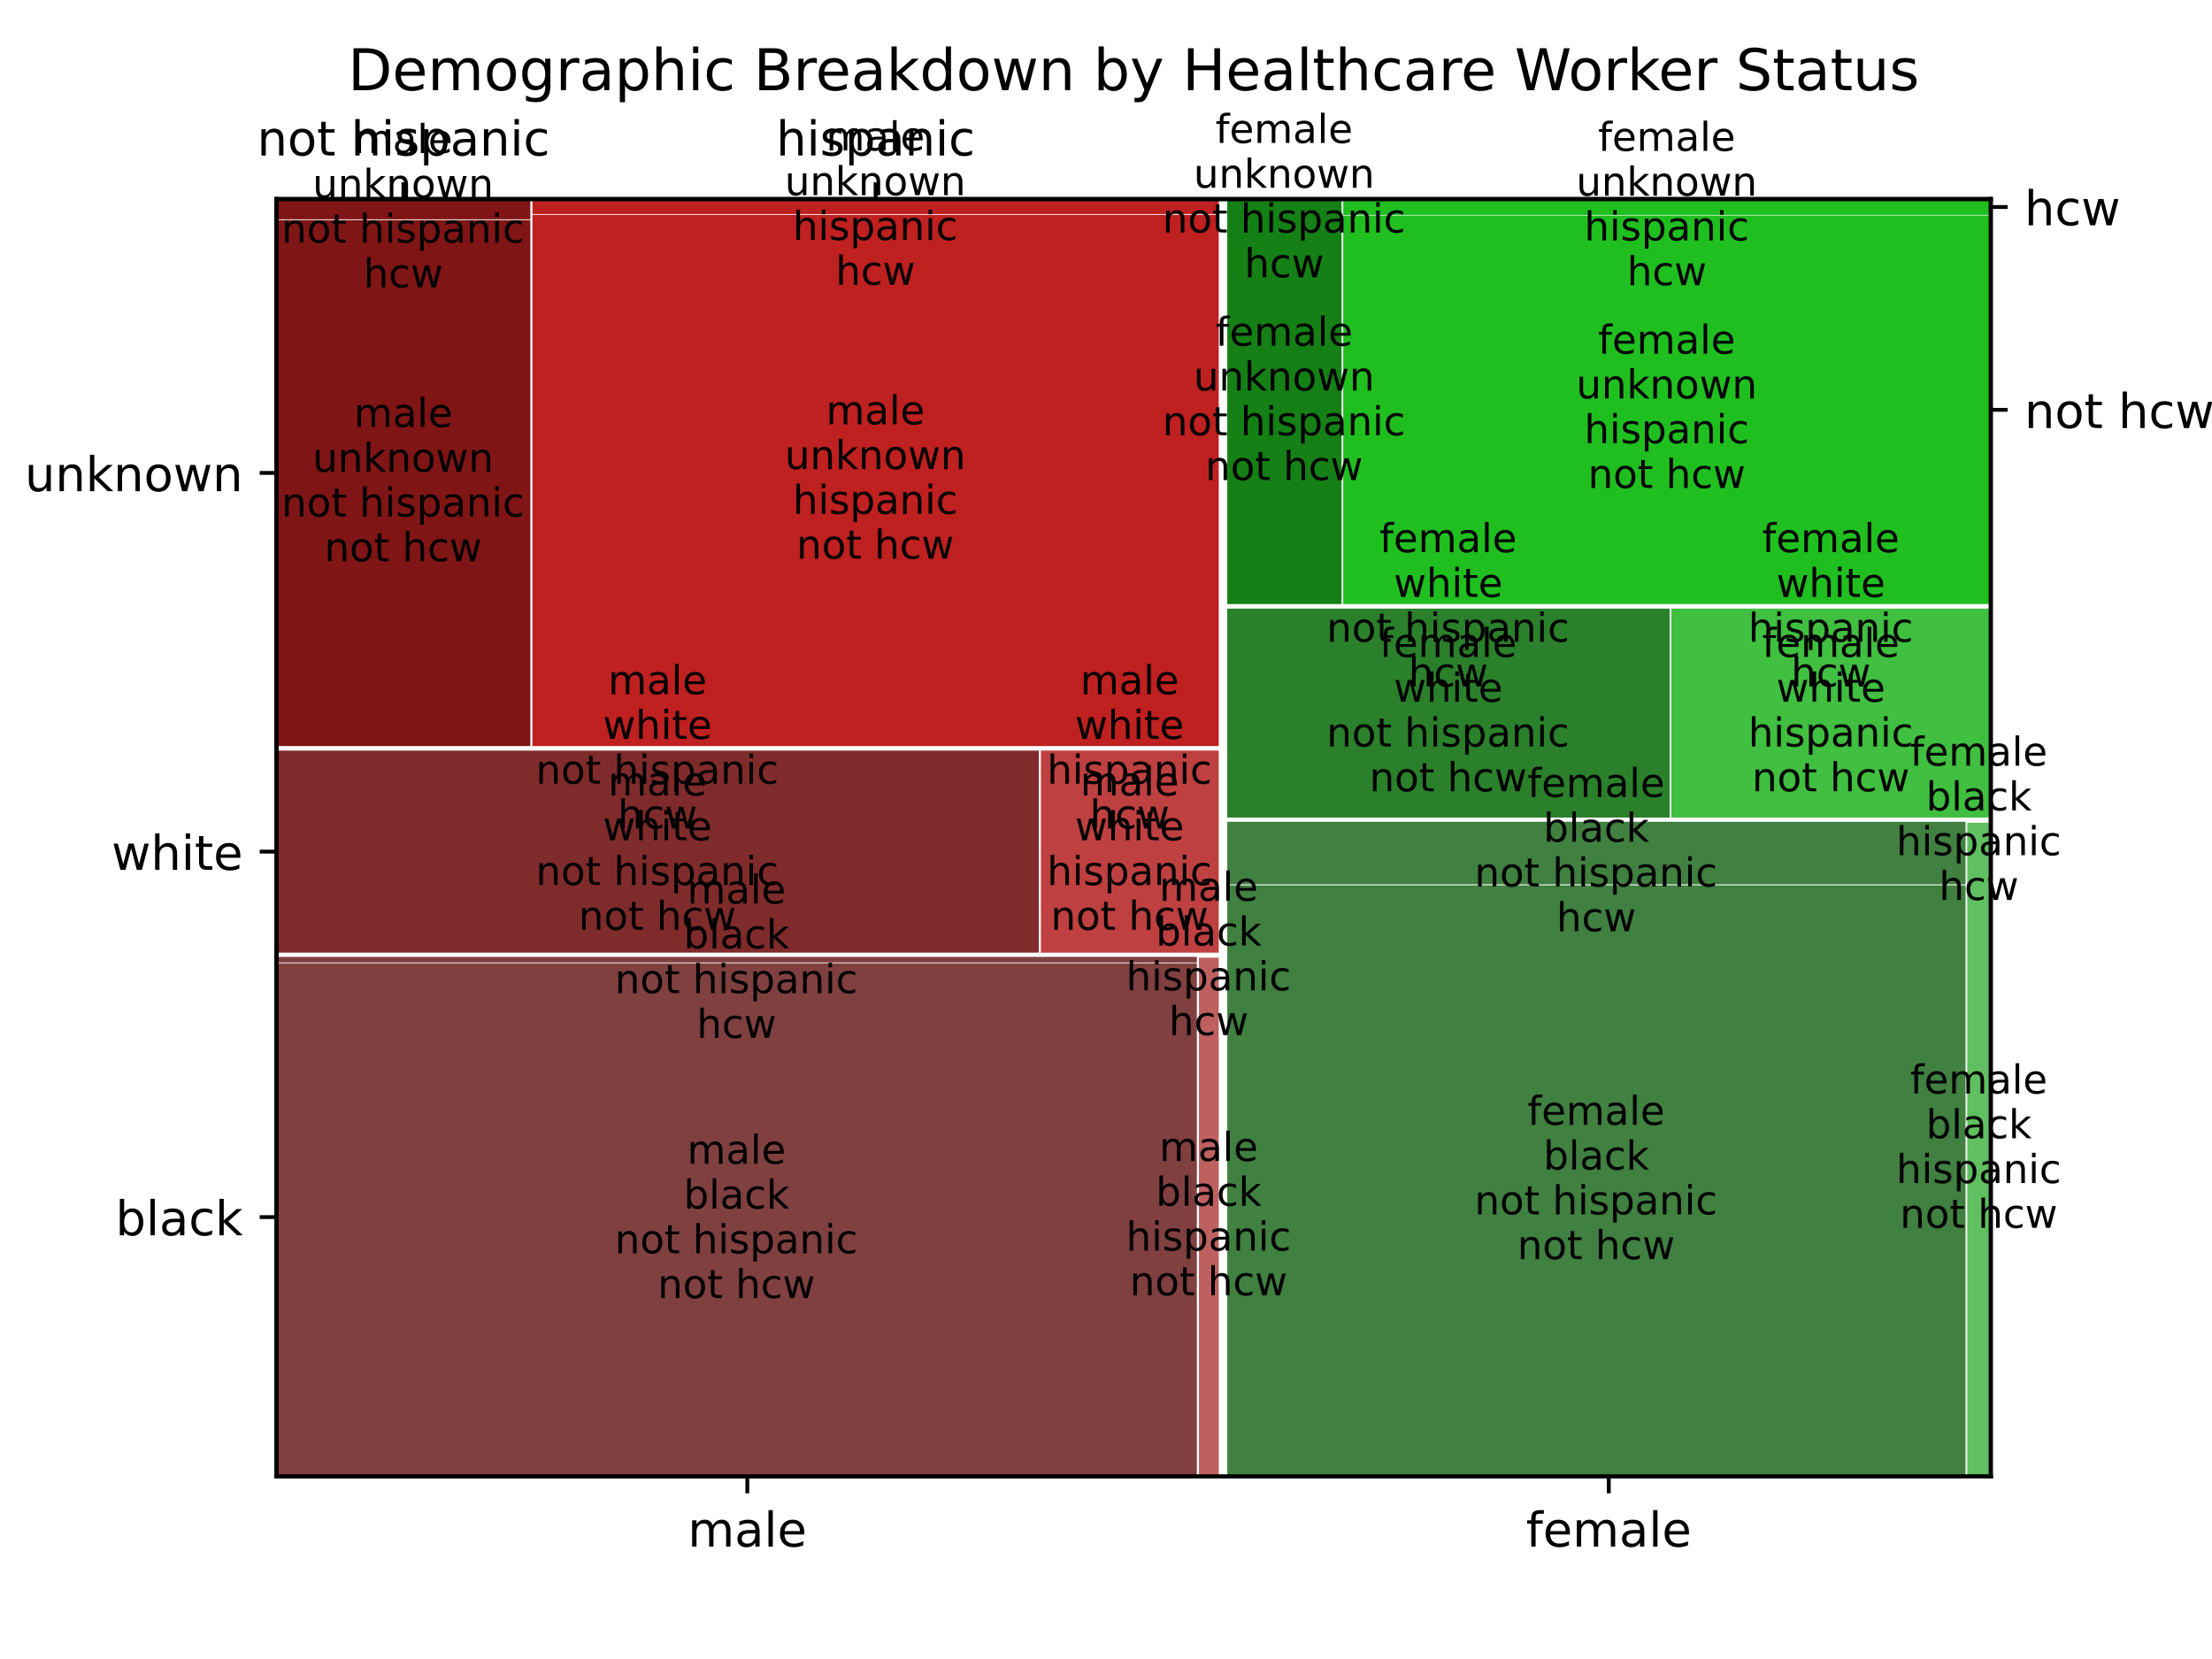 <?xml version="1.0" encoding="utf-8" standalone="no"?>
<!DOCTYPE svg PUBLIC "-//W3C//DTD SVG 1.1//EN"
  "http://www.w3.org/Graphics/SVG/1.1/DTD/svg11.dtd">
<!-- Created with matplotlib (https://matplotlib.org/) -->
<svg height="345.6pt" version="1.1" viewBox="0 0 460.8 345.6" width="460.8pt" xmlns="http://www.w3.org/2000/svg" xmlns:xlink="http://www.w3.org/1999/xlink">
 <defs>
  <style type="text/css">
*{stroke-linecap:butt;stroke-linejoin:round;}
  </style>
 </defs>
 <g id="figure_1">
  <g id="patch_1">
   <path d="M 0 345.6 
L 460.8 345.6 
L 460.8 0 
L 0 0 
z
" style="fill:#ffffff;"/>
  </g>
  <g id="axes_1">
   <g id="patch_2">
    <path d="M 57.6 307.584 
L 414.72 307.584 
L 414.72 41.472 
L 57.6 41.472 
z
" style="fill:#ffffff;"/>
   </g>
   <g id="patch_3">
    <path clip-path="url(#pd66820651d)" d="M 57.6 307.584 
L 249.326 307.584 
L 249.326 200.66 
L 57.6 200.66 
z
" style="fill:#804040;"/>
   </g>
   <g id="patch_4">
    <path clip-path="url(#pd66820651d)" d="M 57.6 200.5 
L 249.326 200.5 
L 249.326 199.337 
L 57.6 199.337 
z
" style="fill:url(#hf6775b35aa);"/>
   </g>
   <g id="patch_5">
    <path clip-path="url(#pd66820651d)" d="M 249.762 307.584 
L 253.885 307.584 
L 253.885 199.497 
L 249.762 199.497 
z
" style="fill:#bf6060;"/>
   </g>
   <g id="patch_6">
    <path clip-path="url(#pd66820651d)" d="M 249.762 199.337 
L 253.885 199.337 
L 253.885 199.337 
L 249.762 199.337 
z
" style="fill:url(#he0baae83f1);"/>
   </g>
   <g id="patch_7">
    <path clip-path="url(#pd66820651d)" d="M 57.6 198.456 
L 216.397 198.456 
L 216.397 156.359 
L 57.6 156.359 
z
" style="fill:#802b2b;"/>
   </g>
   <g id="patch_8">
    <path clip-path="url(#pd66820651d)" d="M 57.6 156.297 
L 216.397 156.297 
L 216.397 156.297 
L 57.6 156.297 
z
" style="fill:url(#h455cba4047);"/>
   </g>
   <g id="patch_9">
    <path clip-path="url(#pd66820651d)" d="M 216.832 198.456 
L 253.885 198.456 
L 253.885 156.359 
L 216.832 156.359 
z
" style="fill:#bf4040;"/>
   </g>
   <g id="patch_10">
    <path clip-path="url(#pd66820651d)" d="M 216.832 156.297 
L 253.885 156.297 
L 253.885 156.297 
L 216.832 156.297 
z
" style="fill:url(#hd08c32eee3);"/>
   </g>
   <g id="patch_11">
    <path clip-path="url(#pd66820651d)" d="M 57.6 155.416 
L 110.479 155.416 
L 110.479 45.854 
L 57.6 45.854 
z
" style="fill:#801515;"/>
   </g>
   <g id="patch_12">
    <path clip-path="url(#pd66820651d)" d="M 57.6 45.686 
L 110.479 45.686 
L 110.479 41.472 
L 57.6 41.472 
z
" style="fill:url(#h8773d9d1b0);"/>
   </g>
   <g id="patch_13">
    <path clip-path="url(#pd66820651d)" d="M 110.915 155.416 
L 253.885 155.416 
L 253.885 44.758 
L 110.915 44.758 
z
" style="fill:#bf2020;"/>
   </g>
   <g id="patch_14">
    <path clip-path="url(#pd66820651d)" d="M 110.915 44.589 
L 253.885 44.589 
L 253.885 41.472 
L 110.915 41.472 
z
" style="fill:url(#h1335fb69f6);"/>
   </g>
   <g id="patch_15">
    <path clip-path="url(#pd66820651d)" d="M 255.662 307.584 
L 409.459 307.584 
L 409.459 184.432 
L 255.662 184.432 
z
" style="fill:#408040;"/>
   </g>
   <g id="patch_16">
    <path clip-path="url(#pd66820651d)" d="M 255.662 184.23 
L 409.459 184.23 
L 409.459 171.191 
L 255.662 171.191 
z
" style="fill:url(#ha12d3fc2f7);"/>
   </g>
   <g id="patch_17">
    <path clip-path="url(#pd66820651d)" d="M 409.812 307.584 
L 414.72 307.584 
L 414.72 171.393 
L 409.812 171.393 
z
" style="fill:#60bf60;"/>
   </g>
   <g id="patch_18">
    <path clip-path="url(#pd66820651d)" d="M 409.812 171.191 
L 414.72 171.191 
L 414.72 171.191 
L 409.812 171.191 
z
" style="fill:url(#hb8712388ac);"/>
   </g>
   <g id="patch_19">
    <path clip-path="url(#pd66820651d)" d="M 255.662 170.31 
L 347.813 170.31 
L 347.813 126.785 
L 255.662 126.785 
z
" style="fill:#2b802b;"/>
   </g>
   <g id="patch_20">
    <path clip-path="url(#pd66820651d)" d="M 255.662 126.72 
L 347.813 126.72 
L 347.813 126.72 
L 255.662 126.72 
z
" style="fill:url(#he6940be62a);"/>
   </g>
   <g id="patch_21">
    <path clip-path="url(#pd66820651d)" d="M 348.166 170.31 
L 414.72 170.31 
L 414.72 126.785 
L 348.166 126.785 
z
" style="fill:#40bf40;"/>
   </g>
   <g id="patch_22">
    <path clip-path="url(#pd66820651d)" d="M 348.166 126.72 
L 414.72 126.72 
L 414.72 126.72 
L 348.166 126.72 
z
" style="fill:url(#hc8095b6497);"/>
   </g>
   <g id="patch_23">
    <path clip-path="url(#pd66820651d)" d="M 255.662 125.839 
L 279.467 125.839 
L 279.467 41.597 
L 255.662 41.597 
z
" style="fill:#158015;"/>
   </g>
   <g id="patch_24">
    <path clip-path="url(#pd66820651d)" d="M 255.662 41.472 
L 279.467 41.472 
L 279.467 41.472 
L 255.662 41.472 
z
" style="fill:url(#hded3daa9c0);"/>
   </g>
   <g id="patch_25">
    <path clip-path="url(#pd66820651d)" d="M 279.82 125.839 
L 414.72 125.839 
L 414.72 44.9 
L 279.82 44.9 
z
" style="fill:#20bf20;"/>
   </g>
   <g id="patch_26">
    <path clip-path="url(#pd66820651d)" d="M 279.82 44.776 
L 414.72 44.776 
L 414.72 41.472 
L 279.82 41.472 
z
" style="fill:url(#h1c2ee3a418);"/>
   </g>
   <g id="matplotlib.axis_1">
    <g id="xtick_1">
     <g id="line2d_1">
      <defs>
       <path d="M 0 0 
L 0 3.5 
" id="m57cdd05bb4" style="stroke:#000000;stroke-width:0.8;"/>
      </defs>
      <g>
       <use style="stroke:#000000;stroke-width:0.8;" x="155.679" xlink:href="#m57cdd05bb4" y="307.584"/>
      </g>
     </g>
     <g id="text_1">
      <!-- male -->
      <defs>
       <path d="M 52 44.188 
Q 55.375 50.25 60.062 53.125 
Q 64.75 56 71.094 56 
Q 79.641 56 84.281 50.016 
Q 88.922 44.047 88.922 33.016 
L 88.922 0 
L 79.891 0 
L 79.891 32.719 
Q 79.891 40.578 77.094 44.375 
Q 74.312 48.188 68.609 48.188 
Q 61.625 48.188 57.562 43.547 
Q 53.516 38.922 53.516 30.906 
L 53.516 0 
L 44.484 0 
L 44.484 32.719 
Q 44.484 40.625 41.703 44.406 
Q 38.922 48.188 33.109 48.188 
Q 26.219 48.188 22.156 43.531 
Q 18.109 38.875 18.109 30.906 
L 18.109 0 
L 9.078 0 
L 9.078 54.688 
L 18.109 54.688 
L 18.109 46.188 
Q 21.188 51.219 25.484 53.609 
Q 29.781 56 35.688 56 
Q 41.656 56 45.828 52.969 
Q 50 49.953 52 44.188 
z
" id="DejaVuSans-109"/>
       <path d="M 34.281 27.484 
Q 23.391 27.484 19.188 25 
Q 14.984 22.516 14.984 16.5 
Q 14.984 11.719 18.141 8.906 
Q 21.297 6.109 26.703 6.109 
Q 34.188 6.109 38.703 11.406 
Q 43.219 16.703 43.219 25.484 
L 43.219 27.484 
z
M 52.203 31.203 
L 52.203 0 
L 43.219 0 
L 43.219 8.297 
Q 40.141 3.328 35.547 0.953 
Q 30.953 -1.422 24.312 -1.422 
Q 15.922 -1.422 10.953 3.297 
Q 6 8.016 6 15.922 
Q 6 25.141 12.172 29.828 
Q 18.359 34.516 30.609 34.516 
L 43.219 34.516 
L 43.219 35.406 
Q 43.219 41.609 39.141 45 
Q 35.062 48.391 27.688 48.391 
Q 23 48.391 18.547 47.266 
Q 14.109 46.141 10.016 43.891 
L 10.016 52.203 
Q 14.938 54.109 19.578 55.047 
Q 24.219 56 28.609 56 
Q 40.484 56 46.344 49.844 
Q 52.203 43.703 52.203 31.203 
z
" id="DejaVuSans-97"/>
       <path d="M 9.422 75.984 
L 18.406 75.984 
L 18.406 0 
L 9.422 0 
z
" id="DejaVuSans-108"/>
       <path d="M 56.203 29.594 
L 56.203 25.203 
L 14.891 25.203 
Q 15.484 15.922 20.484 11.062 
Q 25.484 6.203 34.422 6.203 
Q 39.594 6.203 44.453 7.469 
Q 49.312 8.734 54.109 11.281 
L 54.109 2.781 
Q 49.266 0.734 44.188 -0.344 
Q 39.109 -1.422 33.891 -1.422 
Q 20.797 -1.422 13.156 6.188 
Q 5.516 13.812 5.516 26.812 
Q 5.516 40.234 12.766 48.109 
Q 20.016 56 32.328 56 
Q 43.359 56 49.781 48.891 
Q 56.203 41.797 56.203 29.594 
z
M 47.219 32.234 
Q 47.125 39.594 43.094 43.984 
Q 39.062 48.391 32.422 48.391 
Q 24.906 48.391 20.391 44.141 
Q 15.875 39.891 15.188 32.172 
z
" id="DejaVuSans-101"/>
      </defs>
      <g transform="translate(143.279 322.182)scale(0.1 -0.1)">
       <use xlink:href="#DejaVuSans-109"/>
       <use x="97.412" xlink:href="#DejaVuSans-97"/>
       <use x="158.691" xlink:href="#DejaVuSans-108"/>
       <use x="186.475" xlink:href="#DejaVuSans-101"/>
      </g>
     </g>
    </g>
    <g id="xtick_2">
     <g id="line2d_2">
      <g>
       <use style="stroke:#000000;stroke-width:0.8;" x="335.14" xlink:href="#m57cdd05bb4" y="307.584"/>
      </g>
     </g>
     <g id="text_2">
      <!-- female -->
      <defs>
       <path d="M 37.109 75.984 
L 37.109 68.5 
L 28.516 68.5 
Q 23.688 68.5 21.797 66.547 
Q 19.922 64.594 19.922 59.516 
L 19.922 54.688 
L 34.719 54.688 
L 34.719 47.703 
L 19.922 47.703 
L 19.922 0 
L 10.891 0 
L 10.891 47.703 
L 2.297 47.703 
L 2.297 54.688 
L 10.891 54.688 
L 10.891 58.5 
Q 10.891 67.625 15.141 71.797 
Q 19.391 75.984 28.609 75.984 
z
" id="DejaVuSans-102"/>
      </defs>
      <g transform="translate(317.903 322.182)scale(0.1 -0.1)">
       <use xlink:href="#DejaVuSans-102"/>
       <use x="35.205" xlink:href="#DejaVuSans-101"/>
       <use x="96.729" xlink:href="#DejaVuSans-109"/>
       <use x="194.141" xlink:href="#DejaVuSans-97"/>
       <use x="255.42" xlink:href="#DejaVuSans-108"/>
       <use x="283.203" xlink:href="#DejaVuSans-101"/>
      </g>
     </g>
    </g>
   </g>
   <g id="matplotlib.axis_2">
    <g id="ytick_1">
     <g id="line2d_3">
      <defs>
       <path d="M 0 0 
L -3.5 0 
" id="mb188008315" style="stroke:#000000;stroke-width:0.8;"/>
      </defs>
      <g>
       <use style="stroke:#000000;stroke-width:0.8;" x="57.6" xlink:href="#mb188008315" y="253.539"/>
      </g>
     </g>
     <g id="text_3">
      <!-- black -->
      <defs>
       <path d="M 48.688 27.297 
Q 48.688 37.203 44.609 42.844 
Q 40.531 48.484 33.406 48.484 
Q 26.266 48.484 22.188 42.844 
Q 18.109 37.203 18.109 27.297 
Q 18.109 17.391 22.188 11.75 
Q 26.266 6.109 33.406 6.109 
Q 40.531 6.109 44.609 11.75 
Q 48.688 17.391 48.688 27.297 
z
M 18.109 46.391 
Q 20.953 51.266 25.266 53.625 
Q 29.594 56 35.594 56 
Q 45.562 56 51.781 48.094 
Q 58.016 40.188 58.016 27.297 
Q 58.016 14.406 51.781 6.484 
Q 45.562 -1.422 35.594 -1.422 
Q 29.594 -1.422 25.266 0.953 
Q 20.953 3.328 18.109 8.203 
L 18.109 0 
L 9.078 0 
L 9.078 75.984 
L 18.109 75.984 
z
" id="DejaVuSans-98"/>
       <path d="M 48.781 52.594 
L 48.781 44.188 
Q 44.969 46.297 41.141 47.344 
Q 37.312 48.391 33.406 48.391 
Q 24.656 48.391 19.812 42.844 
Q 14.984 37.312 14.984 27.297 
Q 14.984 17.281 19.812 11.734 
Q 24.656 6.203 33.406 6.203 
Q 37.312 6.203 41.141 7.25 
Q 44.969 8.297 48.781 10.406 
L 48.781 2.094 
Q 45.016 0.344 40.984 -0.531 
Q 36.969 -1.422 32.422 -1.422 
Q 20.062 -1.422 12.781 6.344 
Q 5.516 14.109 5.516 27.297 
Q 5.516 40.672 12.859 48.328 
Q 20.219 56 33.016 56 
Q 37.156 56 41.109 55.141 
Q 45.062 54.297 48.781 52.594 
z
" id="DejaVuSans-99"/>
       <path d="M 9.078 75.984 
L 18.109 75.984 
L 18.109 31.109 
L 44.922 54.688 
L 56.391 54.688 
L 27.391 29.109 
L 57.625 0 
L 45.906 0 
L 18.109 26.703 
L 18.109 0 
L 9.078 0 
z
" id="DejaVuSans-107"/>
      </defs>
      <g transform="translate(24.056 257.338)scale(0.1 -0.1)">
       <use xlink:href="#DejaVuSans-98"/>
       <use x="63.477" xlink:href="#DejaVuSans-108"/>
       <use x="91.26" xlink:href="#DejaVuSans-97"/>
       <use x="152.539" xlink:href="#DejaVuSans-99"/>
       <use x="207.52" xlink:href="#DejaVuSans-107"/>
      </g>
     </g>
    </g>
    <g id="ytick_2">
     <g id="line2d_4">
      <g>
       <use style="stroke:#000000;stroke-width:0.8;" x="57.6" xlink:href="#mb188008315" y="177.408"/>
      </g>
     </g>
     <g id="text_4">
      <!-- white -->
      <defs>
       <path d="M 4.203 54.688 
L 13.188 54.688 
L 24.422 12.016 
L 35.594 54.688 
L 46.188 54.688 
L 57.422 12.016 
L 68.609 54.688 
L 77.594 54.688 
L 63.281 0 
L 52.688 0 
L 40.922 44.828 
L 29.109 0 
L 18.5 0 
z
" id="DejaVuSans-119"/>
       <path d="M 54.891 33.016 
L 54.891 0 
L 45.906 0 
L 45.906 32.719 
Q 45.906 40.484 42.875 44.328 
Q 39.844 48.188 33.797 48.188 
Q 26.516 48.188 22.312 43.547 
Q 18.109 38.922 18.109 30.906 
L 18.109 0 
L 9.078 0 
L 9.078 75.984 
L 18.109 75.984 
L 18.109 46.188 
Q 21.344 51.125 25.703 53.562 
Q 30.078 56 35.797 56 
Q 45.219 56 50.047 50.172 
Q 54.891 44.344 54.891 33.016 
z
" id="DejaVuSans-104"/>
       <path d="M 9.422 54.688 
L 18.406 54.688 
L 18.406 0 
L 9.422 0 
z
M 9.422 75.984 
L 18.406 75.984 
L 18.406 64.594 
L 9.422 64.594 
z
" id="DejaVuSans-105"/>
       <path d="M 18.312 70.219 
L 18.312 54.688 
L 36.812 54.688 
L 36.812 47.703 
L 18.312 47.703 
L 18.312 18.016 
Q 18.312 11.328 20.141 9.422 
Q 21.969 7.516 27.594 7.516 
L 36.812 7.516 
L 36.812 0 
L 27.594 0 
Q 17.188 0 13.234 3.875 
Q 9.281 7.766 9.281 18.016 
L 9.281 47.703 
L 2.688 47.703 
L 2.688 54.688 
L 9.281 54.688 
L 9.281 70.219 
z
" id="DejaVuSans-116"/>
      </defs>
      <g transform="translate(23.233 181.207)scale(0.1 -0.1)">
       <use xlink:href="#DejaVuSans-119"/>
       <use x="81.787" xlink:href="#DejaVuSans-104"/>
       <use x="145.166" xlink:href="#DejaVuSans-105"/>
       <use x="172.949" xlink:href="#DejaVuSans-116"/>
       <use x="212.158" xlink:href="#DejaVuSans-101"/>
      </g>
     </g>
    </g>
    <g id="ytick_3">
     <g id="line2d_5">
      <g>
       <use style="stroke:#000000;stroke-width:0.8;" x="57.6" xlink:href="#mb188008315" y="98.523"/>
      </g>
     </g>
     <g id="text_5">
      <!-- unknown -->
      <defs>
       <path d="M 8.5 21.578 
L 8.5 54.688 
L 17.484 54.688 
L 17.484 21.922 
Q 17.484 14.156 20.5 10.266 
Q 23.531 6.391 29.594 6.391 
Q 36.859 6.391 41.078 11.031 
Q 45.312 15.672 45.312 23.688 
L 45.312 54.688 
L 54.297 54.688 
L 54.297 0 
L 45.312 0 
L 45.312 8.406 
Q 42.047 3.422 37.719 1 
Q 33.406 -1.422 27.688 -1.422 
Q 18.266 -1.422 13.375 4.438 
Q 8.5 10.297 8.5 21.578 
z
M 31.109 56 
z
" id="DejaVuSans-117"/>
       <path d="M 54.891 33.016 
L 54.891 0 
L 45.906 0 
L 45.906 32.719 
Q 45.906 40.484 42.875 44.328 
Q 39.844 48.188 33.797 48.188 
Q 26.516 48.188 22.312 43.547 
Q 18.109 38.922 18.109 30.906 
L 18.109 0 
L 9.078 0 
L 9.078 54.688 
L 18.109 54.688 
L 18.109 46.188 
Q 21.344 51.125 25.703 53.562 
Q 30.078 56 35.797 56 
Q 45.219 56 50.047 50.172 
Q 54.891 44.344 54.891 33.016 
z
" id="DejaVuSans-110"/>
       <path d="M 30.609 48.391 
Q 23.391 48.391 19.188 42.75 
Q 14.984 37.109 14.984 27.297 
Q 14.984 17.484 19.156 11.844 
Q 23.344 6.203 30.609 6.203 
Q 37.797 6.203 41.984 11.859 
Q 46.188 17.531 46.188 27.297 
Q 46.188 37.016 41.984 42.703 
Q 37.797 48.391 30.609 48.391 
z
M 30.609 56 
Q 42.328 56 49.016 48.375 
Q 55.719 40.766 55.719 27.297 
Q 55.719 13.875 49.016 6.219 
Q 42.328 -1.422 30.609 -1.422 
Q 18.844 -1.422 12.172 6.219 
Q 5.516 13.875 5.516 27.297 
Q 5.516 40.766 12.172 48.375 
Q 18.844 56 30.609 56 
z
" id="DejaVuSans-111"/>
      </defs>
      <g transform="translate(5.162 102.322)scale(0.1 -0.1)">
       <use xlink:href="#DejaVuSans-117"/>
       <use x="63.379" xlink:href="#DejaVuSans-110"/>
       <use x="126.758" xlink:href="#DejaVuSans-107"/>
       <use x="184.668" xlink:href="#DejaVuSans-110"/>
       <use x="248.047" xlink:href="#DejaVuSans-111"/>
       <use x="309.229" xlink:href="#DejaVuSans-119"/>
       <use x="391.016" xlink:href="#DejaVuSans-110"/>
      </g>
     </g>
    </g>
   </g>
   <g id="patch_27">
    <path d="M 57.6 307.584 
L 57.6 41.472 
" style="fill:none;stroke:#000000;stroke-linecap:square;stroke-linejoin:miter;stroke-width:0.8;"/>
   </g>
   <g id="patch_28">
    <path d="M 414.72 307.584 
L 414.72 41.472 
" style="fill:none;stroke:#000000;stroke-linecap:square;stroke-linejoin:miter;stroke-width:0.8;"/>
   </g>
   <g id="patch_29">
    <path d="M 57.6 307.584 
L 414.72 307.584 
" style="fill:none;stroke:#000000;stroke-linecap:square;stroke-linejoin:miter;stroke-width:0.8;"/>
   </g>
   <g id="patch_30">
    <path d="M 57.6 41.472 
L 414.72 41.472 
" style="fill:none;stroke:#000000;stroke-linecap:square;stroke-linejoin:miter;stroke-width:0.8;"/>
   </g>
   <g id="text_6">
    <!-- male -->
    <g transform="translate(143.134 242.429)scale(0.083 -0.083)">
     <use xlink:href="#DejaVuSans-109"/>
     <use x="97.412" xlink:href="#DejaVuSans-97"/>
     <use x="158.691" xlink:href="#DejaVuSans-108"/>
     <use x="186.475" xlink:href="#DejaVuSans-101"/>
    </g>
    <!-- black -->
    <g transform="translate(142.408 251.757)scale(0.083 -0.083)">
     <use xlink:href="#DejaVuSans-98"/>
     <use x="63.477" xlink:href="#DejaVuSans-108"/>
     <use x="91.26" xlink:href="#DejaVuSans-97"/>
     <use x="152.539" xlink:href="#DejaVuSans-99"/>
     <use x="207.52" xlink:href="#DejaVuSans-107"/>
    </g>
    <!-- not hispanic -->
    <defs>
     <path id="DejaVuSans-32"/>
     <path d="M 44.281 53.078 
L 44.281 44.578 
Q 40.484 46.531 36.375 47.5 
Q 32.281 48.484 27.875 48.484 
Q 21.188 48.484 17.844 46.438 
Q 14.5 44.391 14.5 40.281 
Q 14.5 37.156 16.891 35.375 
Q 19.281 33.594 26.516 31.984 
L 29.594 31.297 
Q 39.156 29.25 43.188 25.516 
Q 47.219 21.781 47.219 15.094 
Q 47.219 7.469 41.188 3.016 
Q 35.156 -1.422 24.609 -1.422 
Q 20.219 -1.422 15.453 -0.562 
Q 10.688 0.297 5.422 2 
L 5.422 11.281 
Q 10.406 8.688 15.234 7.391 
Q 20.062 6.109 24.812 6.109 
Q 31.156 6.109 34.562 8.281 
Q 37.984 10.453 37.984 14.406 
Q 37.984 18.062 35.516 20.016 
Q 33.062 21.969 24.703 23.781 
L 21.578 24.516 
Q 13.234 26.266 9.516 29.906 
Q 5.812 33.547 5.812 39.891 
Q 5.812 47.609 11.281 51.797 
Q 16.75 56 26.812 56 
Q 31.781 56 36.172 55.266 
Q 40.578 54.547 44.281 53.078 
z
" id="DejaVuSans-115"/>
     <path d="M 18.109 8.203 
L 18.109 -20.797 
L 9.078 -20.797 
L 9.078 54.688 
L 18.109 54.688 
L 18.109 46.391 
Q 20.953 51.266 25.266 53.625 
Q 29.594 56 35.594 56 
Q 45.562 56 51.781 48.094 
Q 58.016 40.188 58.016 27.297 
Q 58.016 14.406 51.781 6.484 
Q 45.562 -1.422 35.594 -1.422 
Q 29.594 -1.422 25.266 0.953 
Q 20.953 3.328 18.109 8.203 
z
M 48.688 27.297 
Q 48.688 37.203 44.609 42.844 
Q 40.531 48.484 33.406 48.484 
Q 26.266 48.484 22.188 42.844 
Q 18.109 37.203 18.109 27.297 
Q 18.109 17.391 22.188 11.75 
Q 26.266 6.109 33.406 6.109 
Q 40.531 6.109 44.609 11.75 
Q 48.688 17.391 48.688 27.297 
z
" id="DejaVuSans-112"/>
    </defs>
    <g transform="translate(128.069 261.084)scale(0.083 -0.083)">
     <use xlink:href="#DejaVuSans-110"/>
     <use x="63.379" xlink:href="#DejaVuSans-111"/>
     <use x="124.561" xlink:href="#DejaVuSans-116"/>
     <use x="163.77" xlink:href="#DejaVuSans-32"/>
     <use x="195.557" xlink:href="#DejaVuSans-104"/>
     <use x="258.936" xlink:href="#DejaVuSans-105"/>
     <use x="286.719" xlink:href="#DejaVuSans-115"/>
     <use x="338.818" xlink:href="#DejaVuSans-112"/>
     <use x="402.295" xlink:href="#DejaVuSans-97"/>
     <use x="463.574" xlink:href="#DejaVuSans-110"/>
     <use x="526.953" xlink:href="#DejaVuSans-105"/>
     <use x="554.736" xlink:href="#DejaVuSans-99"/>
    </g>
    <!-- not hcw -->
    <g transform="translate(136.983 270.412)scale(0.083 -0.083)">
     <use xlink:href="#DejaVuSans-110"/>
     <use x="63.379" xlink:href="#DejaVuSans-111"/>
     <use x="124.561" xlink:href="#DejaVuSans-116"/>
     <use x="163.77" xlink:href="#DejaVuSans-32"/>
     <use x="195.557" xlink:href="#DejaVuSans-104"/>
     <use x="258.936" xlink:href="#DejaVuSans-99"/>
     <use x="313.916" xlink:href="#DejaVuSans-119"/>
    </g>
   </g>
   <g id="text_7">
    <!-- male -->
    <g transform="translate(143.134 188.225)scale(0.083 -0.083)">
     <use xlink:href="#DejaVuSans-109"/>
     <use x="97.412" xlink:href="#DejaVuSans-97"/>
     <use x="158.691" xlink:href="#DejaVuSans-108"/>
     <use x="186.475" xlink:href="#DejaVuSans-101"/>
    </g>
    <!-- black -->
    <g transform="translate(142.408 197.553)scale(0.083 -0.083)">
     <use xlink:href="#DejaVuSans-98"/>
     <use x="63.477" xlink:href="#DejaVuSans-108"/>
     <use x="91.26" xlink:href="#DejaVuSans-97"/>
     <use x="152.539" xlink:href="#DejaVuSans-99"/>
     <use x="207.52" xlink:href="#DejaVuSans-107"/>
    </g>
    <!-- not hispanic -->
    <g transform="translate(128.069 206.881)scale(0.083 -0.083)">
     <use xlink:href="#DejaVuSans-110"/>
     <use x="63.379" xlink:href="#DejaVuSans-111"/>
     <use x="124.561" xlink:href="#DejaVuSans-116"/>
     <use x="163.77" xlink:href="#DejaVuSans-32"/>
     <use x="195.557" xlink:href="#DejaVuSans-104"/>
     <use x="258.936" xlink:href="#DejaVuSans-105"/>
     <use x="286.719" xlink:href="#DejaVuSans-115"/>
     <use x="338.818" xlink:href="#DejaVuSans-112"/>
     <use x="402.295" xlink:href="#DejaVuSans-97"/>
     <use x="463.574" xlink:href="#DejaVuSans-110"/>
     <use x="526.953" xlink:href="#DejaVuSans-105"/>
     <use x="554.736" xlink:href="#DejaVuSans-99"/>
    </g>
    <!-- hcw -->
    <g transform="translate(145.127 216.209)scale(0.083 -0.083)">
     <use xlink:href="#DejaVuSans-104"/>
     <use x="63.379" xlink:href="#DejaVuSans-99"/>
     <use x="118.359" xlink:href="#DejaVuSans-119"/>
    </g>
   </g>
   <g id="text_8">
    <!-- male -->
    <g transform="translate(241.494 241.848)scale(0.083 -0.083)">
     <use xlink:href="#DejaVuSans-109"/>
     <use x="97.412" xlink:href="#DejaVuSans-97"/>
     <use x="158.691" xlink:href="#DejaVuSans-108"/>
     <use x="186.475" xlink:href="#DejaVuSans-101"/>
    </g>
    <!-- black -->
    <g transform="translate(240.768 251.175)scale(0.083 -0.083)">
     <use xlink:href="#DejaVuSans-98"/>
     <use x="63.477" xlink:href="#DejaVuSans-108"/>
     <use x="91.26" xlink:href="#DejaVuSans-97"/>
     <use x="152.539" xlink:href="#DejaVuSans-99"/>
     <use x="207.52" xlink:href="#DejaVuSans-107"/>
    </g>
    <!-- hispanic -->
    <g transform="translate(234.574 260.503)scale(0.083 -0.083)">
     <use xlink:href="#DejaVuSans-104"/>
     <use x="63.379" xlink:href="#DejaVuSans-105"/>
     <use x="91.162" xlink:href="#DejaVuSans-115"/>
     <use x="143.262" xlink:href="#DejaVuSans-112"/>
     <use x="206.738" xlink:href="#DejaVuSans-97"/>
     <use x="268.018" xlink:href="#DejaVuSans-110"/>
     <use x="331.396" xlink:href="#DejaVuSans-105"/>
     <use x="359.18" xlink:href="#DejaVuSans-99"/>
    </g>
    <!-- not hcw -->
    <g transform="translate(235.343 269.831)scale(0.083 -0.083)">
     <use xlink:href="#DejaVuSans-110"/>
     <use x="63.379" xlink:href="#DejaVuSans-111"/>
     <use x="124.561" xlink:href="#DejaVuSans-116"/>
     <use x="163.77" xlink:href="#DejaVuSans-32"/>
     <use x="195.557" xlink:href="#DejaVuSans-104"/>
     <use x="258.936" xlink:href="#DejaVuSans-99"/>
     <use x="313.916" xlink:href="#DejaVuSans-119"/>
    </g>
   </g>
   <g id="text_9">
    <!-- male -->
    <g transform="translate(241.494 187.644)scale(0.083 -0.083)">
     <use xlink:href="#DejaVuSans-109"/>
     <use x="97.412" xlink:href="#DejaVuSans-97"/>
     <use x="158.691" xlink:href="#DejaVuSans-108"/>
     <use x="186.475" xlink:href="#DejaVuSans-101"/>
    </g>
    <!-- black -->
    <g transform="translate(240.768 196.972)scale(0.083 -0.083)">
     <use xlink:href="#DejaVuSans-98"/>
     <use x="63.477" xlink:href="#DejaVuSans-108"/>
     <use x="91.26" xlink:href="#DejaVuSans-97"/>
     <use x="152.539" xlink:href="#DejaVuSans-99"/>
     <use x="207.52" xlink:href="#DejaVuSans-107"/>
    </g>
    <!-- hispanic -->
    <g transform="translate(234.574 206.3)scale(0.083 -0.083)">
     <use xlink:href="#DejaVuSans-104"/>
     <use x="63.379" xlink:href="#DejaVuSans-105"/>
     <use x="91.162" xlink:href="#DejaVuSans-115"/>
     <use x="143.262" xlink:href="#DejaVuSans-112"/>
     <use x="206.738" xlink:href="#DejaVuSans-97"/>
     <use x="268.018" xlink:href="#DejaVuSans-110"/>
     <use x="331.396" xlink:href="#DejaVuSans-105"/>
     <use x="359.18" xlink:href="#DejaVuSans-99"/>
    </g>
    <!-- hcw -->
    <g transform="translate(243.487 215.628)scale(0.083 -0.083)">
     <use xlink:href="#DejaVuSans-104"/>
     <use x="63.379" xlink:href="#DejaVuSans-99"/>
     <use x="118.359" xlink:href="#DejaVuSans-119"/>
    </g>
   </g>
   <g id="text_10">
    <!-- male -->
    <g transform="translate(126.669 165.715)scale(0.083 -0.083)">
     <use xlink:href="#DejaVuSans-109"/>
     <use x="97.412" xlink:href="#DejaVuSans-97"/>
     <use x="158.691" xlink:href="#DejaVuSans-108"/>
     <use x="186.475" xlink:href="#DejaVuSans-101"/>
    </g>
    <!-- white -->
    <g transform="translate(125.6 175.042)scale(0.083 -0.083)">
     <use xlink:href="#DejaVuSans-119"/>
     <use x="81.787" xlink:href="#DejaVuSans-104"/>
     <use x="145.166" xlink:href="#DejaVuSans-105"/>
     <use x="172.949" xlink:href="#DejaVuSans-116"/>
     <use x="212.158" xlink:href="#DejaVuSans-101"/>
    </g>
    <!-- not hispanic -->
    <g transform="translate(111.604 184.37)scale(0.083 -0.083)">
     <use xlink:href="#DejaVuSans-110"/>
     <use x="63.379" xlink:href="#DejaVuSans-111"/>
     <use x="124.561" xlink:href="#DejaVuSans-116"/>
     <use x="163.77" xlink:href="#DejaVuSans-32"/>
     <use x="195.557" xlink:href="#DejaVuSans-104"/>
     <use x="258.936" xlink:href="#DejaVuSans-105"/>
     <use x="286.719" xlink:href="#DejaVuSans-115"/>
     <use x="338.818" xlink:href="#DejaVuSans-112"/>
     <use x="402.295" xlink:href="#DejaVuSans-97"/>
     <use x="463.574" xlink:href="#DejaVuSans-110"/>
     <use x="526.953" xlink:href="#DejaVuSans-105"/>
     <use x="554.736" xlink:href="#DejaVuSans-99"/>
    </g>
    <!-- not hcw -->
    <g transform="translate(120.518 193.698)scale(0.083 -0.083)">
     <use xlink:href="#DejaVuSans-110"/>
     <use x="63.379" xlink:href="#DejaVuSans-111"/>
     <use x="124.561" xlink:href="#DejaVuSans-116"/>
     <use x="163.77" xlink:href="#DejaVuSans-32"/>
     <use x="195.557" xlink:href="#DejaVuSans-104"/>
     <use x="258.936" xlink:href="#DejaVuSans-99"/>
     <use x="313.916" xlink:href="#DejaVuSans-119"/>
    </g>
   </g>
   <g id="text_11">
    <!-- male -->
    <g transform="translate(126.669 144.604)scale(0.083 -0.083)">
     <use xlink:href="#DejaVuSans-109"/>
     <use x="97.412" xlink:href="#DejaVuSans-97"/>
     <use x="158.691" xlink:href="#DejaVuSans-108"/>
     <use x="186.475" xlink:href="#DejaVuSans-101"/>
    </g>
    <!-- white -->
    <g transform="translate(125.6 153.932)scale(0.083 -0.083)">
     <use xlink:href="#DejaVuSans-119"/>
     <use x="81.787" xlink:href="#DejaVuSans-104"/>
     <use x="145.166" xlink:href="#DejaVuSans-105"/>
     <use x="172.949" xlink:href="#DejaVuSans-116"/>
     <use x="212.158" xlink:href="#DejaVuSans-101"/>
    </g>
    <!-- not hispanic -->
    <g transform="translate(111.604 163.259)scale(0.083 -0.083)">
     <use xlink:href="#DejaVuSans-110"/>
     <use x="63.379" xlink:href="#DejaVuSans-111"/>
     <use x="124.561" xlink:href="#DejaVuSans-116"/>
     <use x="163.77" xlink:href="#DejaVuSans-32"/>
     <use x="195.557" xlink:href="#DejaVuSans-104"/>
     <use x="258.936" xlink:href="#DejaVuSans-105"/>
     <use x="286.719" xlink:href="#DejaVuSans-115"/>
     <use x="338.818" xlink:href="#DejaVuSans-112"/>
     <use x="402.295" xlink:href="#DejaVuSans-97"/>
     <use x="463.574" xlink:href="#DejaVuSans-110"/>
     <use x="526.953" xlink:href="#DejaVuSans-105"/>
     <use x="554.736" xlink:href="#DejaVuSans-99"/>
    </g>
    <!-- hcw -->
    <g transform="translate(128.663 172.587)scale(0.083 -0.083)">
     <use xlink:href="#DejaVuSans-104"/>
     <use x="63.379" xlink:href="#DejaVuSans-99"/>
     <use x="118.359" xlink:href="#DejaVuSans-119"/>
    </g>
   </g>
   <g id="text_12">
    <!-- male -->
    <g transform="translate(225.029 165.715)scale(0.083 -0.083)">
     <use xlink:href="#DejaVuSans-109"/>
     <use x="97.412" xlink:href="#DejaVuSans-97"/>
     <use x="158.691" xlink:href="#DejaVuSans-108"/>
     <use x="186.475" xlink:href="#DejaVuSans-101"/>
    </g>
    <!-- white -->
    <g transform="translate(223.96 175.042)scale(0.083 -0.083)">
     <use xlink:href="#DejaVuSans-119"/>
     <use x="81.787" xlink:href="#DejaVuSans-104"/>
     <use x="145.166" xlink:href="#DejaVuSans-105"/>
     <use x="172.949" xlink:href="#DejaVuSans-116"/>
     <use x="212.158" xlink:href="#DejaVuSans-101"/>
    </g>
    <!-- hispanic -->
    <g transform="translate(218.109 184.37)scale(0.083 -0.083)">
     <use xlink:href="#DejaVuSans-104"/>
     <use x="63.379" xlink:href="#DejaVuSans-105"/>
     <use x="91.162" xlink:href="#DejaVuSans-115"/>
     <use x="143.262" xlink:href="#DejaVuSans-112"/>
     <use x="206.738" xlink:href="#DejaVuSans-97"/>
     <use x="268.018" xlink:href="#DejaVuSans-110"/>
     <use x="331.396" xlink:href="#DejaVuSans-105"/>
     <use x="359.18" xlink:href="#DejaVuSans-99"/>
    </g>
    <!-- not hcw -->
    <g transform="translate(218.878 193.698)scale(0.083 -0.083)">
     <use xlink:href="#DejaVuSans-110"/>
     <use x="63.379" xlink:href="#DejaVuSans-111"/>
     <use x="124.561" xlink:href="#DejaVuSans-116"/>
     <use x="163.77" xlink:href="#DejaVuSans-32"/>
     <use x="195.557" xlink:href="#DejaVuSans-104"/>
     <use x="258.936" xlink:href="#DejaVuSans-99"/>
     <use x="313.916" xlink:href="#DejaVuSans-119"/>
    </g>
   </g>
   <g id="text_13">
    <!-- male -->
    <g transform="translate(225.029 144.604)scale(0.083 -0.083)">
     <use xlink:href="#DejaVuSans-109"/>
     <use x="97.412" xlink:href="#DejaVuSans-97"/>
     <use x="158.691" xlink:href="#DejaVuSans-108"/>
     <use x="186.475" xlink:href="#DejaVuSans-101"/>
    </g>
    <!-- white -->
    <g transform="translate(223.96 153.932)scale(0.083 -0.083)">
     <use xlink:href="#DejaVuSans-119"/>
     <use x="81.787" xlink:href="#DejaVuSans-104"/>
     <use x="145.166" xlink:href="#DejaVuSans-105"/>
     <use x="172.949" xlink:href="#DejaVuSans-116"/>
     <use x="212.158" xlink:href="#DejaVuSans-101"/>
    </g>
    <!-- hispanic -->
    <g transform="translate(218.109 163.259)scale(0.083 -0.083)">
     <use xlink:href="#DejaVuSans-104"/>
     <use x="63.379" xlink:href="#DejaVuSans-105"/>
     <use x="91.162" xlink:href="#DejaVuSans-115"/>
     <use x="143.262" xlink:href="#DejaVuSans-112"/>
     <use x="206.738" xlink:href="#DejaVuSans-97"/>
     <use x="268.018" xlink:href="#DejaVuSans-110"/>
     <use x="331.396" xlink:href="#DejaVuSans-105"/>
     <use x="359.18" xlink:href="#DejaVuSans-99"/>
    </g>
    <!-- hcw -->
    <g transform="translate(227.023 172.587)scale(0.083 -0.083)">
     <use xlink:href="#DejaVuSans-104"/>
     <use x="63.379" xlink:href="#DejaVuSans-99"/>
     <use x="118.359" xlink:href="#DejaVuSans-119"/>
    </g>
   </g>
   <g id="text_14">
    <!-- male -->
    <g transform="translate(73.711 88.942)scale(0.083 -0.083)">
     <use xlink:href="#DejaVuSans-109"/>
     <use x="97.412" xlink:href="#DejaVuSans-97"/>
     <use x="158.691" xlink:href="#DejaVuSans-108"/>
     <use x="186.475" xlink:href="#DejaVuSans-101"/>
    </g>
    <!-- unknown -->
    <g transform="translate(65.115 98.27)scale(0.083 -0.083)">
     <use xlink:href="#DejaVuSans-117"/>
     <use x="63.379" xlink:href="#DejaVuSans-110"/>
     <use x="126.758" xlink:href="#DejaVuSans-107"/>
     <use x="184.668" xlink:href="#DejaVuSans-110"/>
     <use x="248.047" xlink:href="#DejaVuSans-111"/>
     <use x="309.229" xlink:href="#DejaVuSans-119"/>
     <use x="391.016" xlink:href="#DejaVuSans-110"/>
    </g>
    <!-- not hispanic -->
    <g transform="translate(58.646 107.598)scale(0.083 -0.083)">
     <use xlink:href="#DejaVuSans-110"/>
     <use x="63.379" xlink:href="#DejaVuSans-111"/>
     <use x="124.561" xlink:href="#DejaVuSans-116"/>
     <use x="163.77" xlink:href="#DejaVuSans-32"/>
     <use x="195.557" xlink:href="#DejaVuSans-104"/>
     <use x="258.936" xlink:href="#DejaVuSans-105"/>
     <use x="286.719" xlink:href="#DejaVuSans-115"/>
     <use x="338.818" xlink:href="#DejaVuSans-112"/>
     <use x="402.295" xlink:href="#DejaVuSans-97"/>
     <use x="463.574" xlink:href="#DejaVuSans-110"/>
     <use x="526.953" xlink:href="#DejaVuSans-105"/>
     <use x="554.736" xlink:href="#DejaVuSans-99"/>
    </g>
    <!-- not hcw -->
    <g transform="translate(67.559 116.925)scale(0.083 -0.083)">
     <use xlink:href="#DejaVuSans-110"/>
     <use x="63.379" xlink:href="#DejaVuSans-111"/>
     <use x="124.561" xlink:href="#DejaVuSans-116"/>
     <use x="163.77" xlink:href="#DejaVuSans-32"/>
     <use x="195.557" xlink:href="#DejaVuSans-104"/>
     <use x="258.936" xlink:href="#DejaVuSans-99"/>
     <use x="313.916" xlink:href="#DejaVuSans-119"/>
    </g>
   </g>
   <g id="text_15">
    <!-- male -->
    <g transform="translate(73.711 31.886)scale(0.083 -0.083)">
     <use xlink:href="#DejaVuSans-109"/>
     <use x="97.412" xlink:href="#DejaVuSans-97"/>
     <use x="158.691" xlink:href="#DejaVuSans-108"/>
     <use x="186.475" xlink:href="#DejaVuSans-101"/>
    </g>
    <!-- unknown -->
    <g transform="translate(65.115 41.214)scale(0.083 -0.083)">
     <use xlink:href="#DejaVuSans-117"/>
     <use x="63.379" xlink:href="#DejaVuSans-110"/>
     <use x="126.758" xlink:href="#DejaVuSans-107"/>
     <use x="184.668" xlink:href="#DejaVuSans-110"/>
     <use x="248.047" xlink:href="#DejaVuSans-111"/>
     <use x="309.229" xlink:href="#DejaVuSans-119"/>
     <use x="391.016" xlink:href="#DejaVuSans-110"/>
    </g>
    <!-- not hispanic -->
    <g transform="translate(58.646 50.541)scale(0.083 -0.083)">
     <use xlink:href="#DejaVuSans-110"/>
     <use x="63.379" xlink:href="#DejaVuSans-111"/>
     <use x="124.561" xlink:href="#DejaVuSans-116"/>
     <use x="163.77" xlink:href="#DejaVuSans-32"/>
     <use x="195.557" xlink:href="#DejaVuSans-104"/>
     <use x="258.936" xlink:href="#DejaVuSans-105"/>
     <use x="286.719" xlink:href="#DejaVuSans-115"/>
     <use x="338.818" xlink:href="#DejaVuSans-112"/>
     <use x="402.295" xlink:href="#DejaVuSans-97"/>
     <use x="463.574" xlink:href="#DejaVuSans-110"/>
     <use x="526.953" xlink:href="#DejaVuSans-105"/>
     <use x="554.736" xlink:href="#DejaVuSans-99"/>
    </g>
    <!-- hcw -->
    <g transform="translate(75.704 59.869)scale(0.083 -0.083)">
     <use xlink:href="#DejaVuSans-104"/>
     <use x="63.379" xlink:href="#DejaVuSans-99"/>
     <use x="118.359" xlink:href="#DejaVuSans-119"/>
    </g>
   </g>
   <g id="text_16">
    <!-- male -->
    <g transform="translate(172.071 88.394)scale(0.083 -0.083)">
     <use xlink:href="#DejaVuSans-109"/>
     <use x="97.412" xlink:href="#DejaVuSans-97"/>
     <use x="158.691" xlink:href="#DejaVuSans-108"/>
     <use x="186.475" xlink:href="#DejaVuSans-101"/>
    </g>
    <!-- unknown -->
    <g transform="translate(163.475 97.721)scale(0.083 -0.083)">
     <use xlink:href="#DejaVuSans-117"/>
     <use x="63.379" xlink:href="#DejaVuSans-110"/>
     <use x="126.758" xlink:href="#DejaVuSans-107"/>
     <use x="184.668" xlink:href="#DejaVuSans-110"/>
     <use x="248.047" xlink:href="#DejaVuSans-111"/>
     <use x="309.229" xlink:href="#DejaVuSans-119"/>
     <use x="391.016" xlink:href="#DejaVuSans-110"/>
    </g>
    <!-- hispanic -->
    <g transform="translate(165.15 107.049)scale(0.083 -0.083)">
     <use xlink:href="#DejaVuSans-104"/>
     <use x="63.379" xlink:href="#DejaVuSans-105"/>
     <use x="91.162" xlink:href="#DejaVuSans-115"/>
     <use x="143.262" xlink:href="#DejaVuSans-112"/>
     <use x="206.738" xlink:href="#DejaVuSans-97"/>
     <use x="268.018" xlink:href="#DejaVuSans-110"/>
     <use x="331.396" xlink:href="#DejaVuSans-105"/>
     <use x="359.18" xlink:href="#DejaVuSans-99"/>
    </g>
    <!-- not hcw -->
    <g transform="translate(165.919 116.377)scale(0.083 -0.083)">
     <use xlink:href="#DejaVuSans-110"/>
     <use x="63.379" xlink:href="#DejaVuSans-111"/>
     <use x="124.561" xlink:href="#DejaVuSans-116"/>
     <use x="163.77" xlink:href="#DejaVuSans-32"/>
     <use x="195.557" xlink:href="#DejaVuSans-104"/>
     <use x="258.936" xlink:href="#DejaVuSans-99"/>
     <use x="313.916" xlink:href="#DejaVuSans-119"/>
    </g>
   </g>
   <g id="text_17">
    <!-- male -->
    <g transform="translate(172.071 31.337)scale(0.083 -0.083)">
     <use xlink:href="#DejaVuSans-109"/>
     <use x="97.412" xlink:href="#DejaVuSans-97"/>
     <use x="158.691" xlink:href="#DejaVuSans-108"/>
     <use x="186.475" xlink:href="#DejaVuSans-101"/>
    </g>
    <!-- unknown -->
    <g transform="translate(163.475 40.665)scale(0.083 -0.083)">
     <use xlink:href="#DejaVuSans-117"/>
     <use x="63.379" xlink:href="#DejaVuSans-110"/>
     <use x="126.758" xlink:href="#DejaVuSans-107"/>
     <use x="184.668" xlink:href="#DejaVuSans-110"/>
     <use x="248.047" xlink:href="#DejaVuSans-111"/>
     <use x="309.229" xlink:href="#DejaVuSans-119"/>
     <use x="391.016" xlink:href="#DejaVuSans-110"/>
    </g>
    <!-- hispanic -->
    <g transform="translate(165.15 49.993)scale(0.083 -0.083)">
     <use xlink:href="#DejaVuSans-104"/>
     <use x="63.379" xlink:href="#DejaVuSans-105"/>
     <use x="91.162" xlink:href="#DejaVuSans-115"/>
     <use x="143.262" xlink:href="#DejaVuSans-112"/>
     <use x="206.738" xlink:href="#DejaVuSans-97"/>
     <use x="268.018" xlink:href="#DejaVuSans-110"/>
     <use x="331.396" xlink:href="#DejaVuSans-105"/>
     <use x="359.18" xlink:href="#DejaVuSans-99"/>
    </g>
    <!-- hcw -->
    <g transform="translate(174.064 59.321)scale(0.083 -0.083)">
     <use xlink:href="#DejaVuSans-104"/>
     <use x="63.379" xlink:href="#DejaVuSans-99"/>
     <use x="118.359" xlink:href="#DejaVuSans-119"/>
    </g>
   </g>
   <g id="text_18">
    <!-- female -->
    <g transform="translate(318.202 234.315)scale(0.083 -0.083)">
     <use xlink:href="#DejaVuSans-102"/>
     <use x="35.205" xlink:href="#DejaVuSans-101"/>
     <use x="96.729" xlink:href="#DejaVuSans-109"/>
     <use x="194.141" xlink:href="#DejaVuSans-97"/>
     <use x="255.42" xlink:href="#DejaVuSans-108"/>
     <use x="283.203" xlink:href="#DejaVuSans-101"/>
    </g>
    <!-- black -->
    <g transform="translate(321.505 243.643)scale(0.083 -0.083)">
     <use xlink:href="#DejaVuSans-98"/>
     <use x="63.477" xlink:href="#DejaVuSans-108"/>
     <use x="91.26" xlink:href="#DejaVuSans-97"/>
     <use x="152.539" xlink:href="#DejaVuSans-99"/>
     <use x="207.52" xlink:href="#DejaVuSans-107"/>
    </g>
    <!-- not hispanic -->
    <g transform="translate(307.166 252.971)scale(0.083 -0.083)">
     <use xlink:href="#DejaVuSans-110"/>
     <use x="63.379" xlink:href="#DejaVuSans-111"/>
     <use x="124.561" xlink:href="#DejaVuSans-116"/>
     <use x="163.77" xlink:href="#DejaVuSans-32"/>
     <use x="195.557" xlink:href="#DejaVuSans-104"/>
     <use x="258.936" xlink:href="#DejaVuSans-105"/>
     <use x="286.719" xlink:href="#DejaVuSans-115"/>
     <use x="338.818" xlink:href="#DejaVuSans-112"/>
     <use x="402.295" xlink:href="#DejaVuSans-97"/>
     <use x="463.574" xlink:href="#DejaVuSans-110"/>
     <use x="526.953" xlink:href="#DejaVuSans-105"/>
     <use x="554.736" xlink:href="#DejaVuSans-99"/>
    </g>
    <!-- not hcw -->
    <g transform="translate(316.08 262.298)scale(0.083 -0.083)">
     <use xlink:href="#DejaVuSans-110"/>
     <use x="63.379" xlink:href="#DejaVuSans-111"/>
     <use x="124.561" xlink:href="#DejaVuSans-116"/>
     <use x="163.77" xlink:href="#DejaVuSans-32"/>
     <use x="195.557" xlink:href="#DejaVuSans-104"/>
     <use x="258.936" xlink:href="#DejaVuSans-99"/>
     <use x="313.916" xlink:href="#DejaVuSans-119"/>
    </g>
   </g>
   <g id="text_19">
    <!-- female -->
    <g transform="translate(318.202 166.018)scale(0.083 -0.083)">
     <use xlink:href="#DejaVuSans-102"/>
     <use x="35.205" xlink:href="#DejaVuSans-101"/>
     <use x="96.729" xlink:href="#DejaVuSans-109"/>
     <use x="194.141" xlink:href="#DejaVuSans-97"/>
     <use x="255.42" xlink:href="#DejaVuSans-108"/>
     <use x="283.203" xlink:href="#DejaVuSans-101"/>
    </g>
    <!-- black -->
    <g transform="translate(321.505 175.345)scale(0.083 -0.083)">
     <use xlink:href="#DejaVuSans-98"/>
     <use x="63.477" xlink:href="#DejaVuSans-108"/>
     <use x="91.26" xlink:href="#DejaVuSans-97"/>
     <use x="152.539" xlink:href="#DejaVuSans-99"/>
     <use x="207.52" xlink:href="#DejaVuSans-107"/>
    </g>
    <!-- not hispanic -->
    <g transform="translate(307.166 184.673)scale(0.083 -0.083)">
     <use xlink:href="#DejaVuSans-110"/>
     <use x="63.379" xlink:href="#DejaVuSans-111"/>
     <use x="124.561" xlink:href="#DejaVuSans-116"/>
     <use x="163.77" xlink:href="#DejaVuSans-32"/>
     <use x="195.557" xlink:href="#DejaVuSans-104"/>
     <use x="258.936" xlink:href="#DejaVuSans-105"/>
     <use x="286.719" xlink:href="#DejaVuSans-115"/>
     <use x="338.818" xlink:href="#DejaVuSans-112"/>
     <use x="402.295" xlink:href="#DejaVuSans-97"/>
     <use x="463.574" xlink:href="#DejaVuSans-110"/>
     <use x="526.953" xlink:href="#DejaVuSans-105"/>
     <use x="554.736" xlink:href="#DejaVuSans-99"/>
    </g>
    <!-- hcw -->
    <g transform="translate(324.224 194.001)scale(0.083 -0.083)">
     <use xlink:href="#DejaVuSans-104"/>
     <use x="63.379" xlink:href="#DejaVuSans-99"/>
     <use x="118.359" xlink:href="#DejaVuSans-119"/>
    </g>
   </g>
   <g id="text_20">
    <!-- female -->
    <g transform="translate(397.908 227.795)scale(0.083 -0.083)">
     <use xlink:href="#DejaVuSans-102"/>
     <use x="35.205" xlink:href="#DejaVuSans-101"/>
     <use x="96.729" xlink:href="#DejaVuSans-109"/>
     <use x="194.141" xlink:href="#DejaVuSans-97"/>
     <use x="255.42" xlink:href="#DejaVuSans-108"/>
     <use x="283.203" xlink:href="#DejaVuSans-101"/>
    </g>
    <!-- black -->
    <g transform="translate(401.21 237.123)scale(0.083 -0.083)">
     <use xlink:href="#DejaVuSans-98"/>
     <use x="63.477" xlink:href="#DejaVuSans-108"/>
     <use x="91.26" xlink:href="#DejaVuSans-97"/>
     <use x="152.539" xlink:href="#DejaVuSans-99"/>
     <use x="207.52" xlink:href="#DejaVuSans-107"/>
    </g>
    <!-- hispanic -->
    <g transform="translate(395.016 246.451)scale(0.083 -0.083)">
     <use xlink:href="#DejaVuSans-104"/>
     <use x="63.379" xlink:href="#DejaVuSans-105"/>
     <use x="91.162" xlink:href="#DejaVuSans-115"/>
     <use x="143.262" xlink:href="#DejaVuSans-112"/>
     <use x="206.738" xlink:href="#DejaVuSans-97"/>
     <use x="268.018" xlink:href="#DejaVuSans-110"/>
     <use x="331.396" xlink:href="#DejaVuSans-105"/>
     <use x="359.18" xlink:href="#DejaVuSans-99"/>
    </g>
    <!-- not hcw -->
    <g transform="translate(395.785 255.779)scale(0.083 -0.083)">
     <use xlink:href="#DejaVuSans-110"/>
     <use x="63.379" xlink:href="#DejaVuSans-111"/>
     <use x="124.561" xlink:href="#DejaVuSans-116"/>
     <use x="163.77" xlink:href="#DejaVuSans-32"/>
     <use x="195.557" xlink:href="#DejaVuSans-104"/>
     <use x="258.936" xlink:href="#DejaVuSans-99"/>
     <use x="313.916" xlink:href="#DejaVuSans-119"/>
    </g>
   </g>
   <g id="text_21">
    <!-- female -->
    <g transform="translate(397.908 159.498)scale(0.083 -0.083)">
     <use xlink:href="#DejaVuSans-102"/>
     <use x="35.205" xlink:href="#DejaVuSans-101"/>
     <use x="96.729" xlink:href="#DejaVuSans-109"/>
     <use x="194.141" xlink:href="#DejaVuSans-97"/>
     <use x="255.42" xlink:href="#DejaVuSans-108"/>
     <use x="283.203" xlink:href="#DejaVuSans-101"/>
    </g>
    <!-- black -->
    <g transform="translate(401.21 168.825)scale(0.083 -0.083)">
     <use xlink:href="#DejaVuSans-98"/>
     <use x="63.477" xlink:href="#DejaVuSans-108"/>
     <use x="91.26" xlink:href="#DejaVuSans-97"/>
     <use x="152.539" xlink:href="#DejaVuSans-99"/>
     <use x="207.52" xlink:href="#DejaVuSans-107"/>
    </g>
    <!-- hispanic -->
    <g transform="translate(395.016 178.153)scale(0.083 -0.083)">
     <use xlink:href="#DejaVuSans-104"/>
     <use x="63.379" xlink:href="#DejaVuSans-105"/>
     <use x="91.162" xlink:href="#DejaVuSans-115"/>
     <use x="143.262" xlink:href="#DejaVuSans-112"/>
     <use x="206.738" xlink:href="#DejaVuSans-97"/>
     <use x="268.018" xlink:href="#DejaVuSans-110"/>
     <use x="331.396" xlink:href="#DejaVuSans-105"/>
     <use x="359.18" xlink:href="#DejaVuSans-99"/>
    </g>
    <!-- hcw -->
    <g transform="translate(403.93 187.481)scale(0.083 -0.083)">
     <use xlink:href="#DejaVuSans-104"/>
     <use x="63.379" xlink:href="#DejaVuSans-99"/>
     <use x="118.359" xlink:href="#DejaVuSans-119"/>
    </g>
   </g>
   <g id="text_22">
    <!-- female -->
    <g transform="translate(287.379 136.854)scale(0.083 -0.083)">
     <use xlink:href="#DejaVuSans-102"/>
     <use x="35.205" xlink:href="#DejaVuSans-101"/>
     <use x="96.729" xlink:href="#DejaVuSans-109"/>
     <use x="194.141" xlink:href="#DejaVuSans-97"/>
     <use x="255.42" xlink:href="#DejaVuSans-108"/>
     <use x="283.203" xlink:href="#DejaVuSans-101"/>
    </g>
    <!-- white -->
    <g transform="translate(290.339 146.182)scale(0.083 -0.083)">
     <use xlink:href="#DejaVuSans-119"/>
     <use x="81.787" xlink:href="#DejaVuSans-104"/>
     <use x="145.166" xlink:href="#DejaVuSans-105"/>
     <use x="172.949" xlink:href="#DejaVuSans-116"/>
     <use x="212.158" xlink:href="#DejaVuSans-101"/>
    </g>
    <!-- not hispanic -->
    <g transform="translate(276.343 155.51)scale(0.083 -0.083)">
     <use xlink:href="#DejaVuSans-110"/>
     <use x="63.379" xlink:href="#DejaVuSans-111"/>
     <use x="124.561" xlink:href="#DejaVuSans-116"/>
     <use x="163.77" xlink:href="#DejaVuSans-32"/>
     <use x="195.557" xlink:href="#DejaVuSans-104"/>
     <use x="258.936" xlink:href="#DejaVuSans-105"/>
     <use x="286.719" xlink:href="#DejaVuSans-115"/>
     <use x="338.818" xlink:href="#DejaVuSans-112"/>
     <use x="402.295" xlink:href="#DejaVuSans-97"/>
     <use x="463.574" xlink:href="#DejaVuSans-110"/>
     <use x="526.953" xlink:href="#DejaVuSans-105"/>
     <use x="554.736" xlink:href="#DejaVuSans-99"/>
    </g>
    <!-- not hcw -->
    <g transform="translate(285.257 164.837)scale(0.083 -0.083)">
     <use xlink:href="#DejaVuSans-110"/>
     <use x="63.379" xlink:href="#DejaVuSans-111"/>
     <use x="124.561" xlink:href="#DejaVuSans-116"/>
     <use x="163.77" xlink:href="#DejaVuSans-32"/>
     <use x="195.557" xlink:href="#DejaVuSans-104"/>
     <use x="258.936" xlink:href="#DejaVuSans-99"/>
     <use x="313.916" xlink:href="#DejaVuSans-119"/>
    </g>
   </g>
   <g id="text_23">
    <!-- female -->
    <g transform="translate(287.379 115.027)scale(0.083 -0.083)">
     <use xlink:href="#DejaVuSans-102"/>
     <use x="35.205" xlink:href="#DejaVuSans-101"/>
     <use x="96.729" xlink:href="#DejaVuSans-109"/>
     <use x="194.141" xlink:href="#DejaVuSans-97"/>
     <use x="255.42" xlink:href="#DejaVuSans-108"/>
     <use x="283.203" xlink:href="#DejaVuSans-101"/>
    </g>
    <!-- white -->
    <g transform="translate(290.339 124.355)scale(0.083 -0.083)">
     <use xlink:href="#DejaVuSans-119"/>
     <use x="81.787" xlink:href="#DejaVuSans-104"/>
     <use x="145.166" xlink:href="#DejaVuSans-105"/>
     <use x="172.949" xlink:href="#DejaVuSans-116"/>
     <use x="212.158" xlink:href="#DejaVuSans-101"/>
    </g>
    <!-- not hispanic -->
    <g transform="translate(276.343 133.683)scale(0.083 -0.083)">
     <use xlink:href="#DejaVuSans-110"/>
     <use x="63.379" xlink:href="#DejaVuSans-111"/>
     <use x="124.561" xlink:href="#DejaVuSans-116"/>
     <use x="163.77" xlink:href="#DejaVuSans-32"/>
     <use x="195.557" xlink:href="#DejaVuSans-104"/>
     <use x="258.936" xlink:href="#DejaVuSans-105"/>
     <use x="286.719" xlink:href="#DejaVuSans-115"/>
     <use x="338.818" xlink:href="#DejaVuSans-112"/>
     <use x="402.295" xlink:href="#DejaVuSans-97"/>
     <use x="463.574" xlink:href="#DejaVuSans-110"/>
     <use x="526.953" xlink:href="#DejaVuSans-105"/>
     <use x="554.736" xlink:href="#DejaVuSans-99"/>
    </g>
    <!-- hcw -->
    <g transform="translate(293.402 143.01)scale(0.083 -0.083)">
     <use xlink:href="#DejaVuSans-104"/>
     <use x="63.379" xlink:href="#DejaVuSans-99"/>
     <use x="118.359" xlink:href="#DejaVuSans-119"/>
    </g>
   </g>
   <g id="text_24">
    <!-- female -->
    <g transform="translate(367.085 136.854)scale(0.083 -0.083)">
     <use xlink:href="#DejaVuSans-102"/>
     <use x="35.205" xlink:href="#DejaVuSans-101"/>
     <use x="96.729" xlink:href="#DejaVuSans-109"/>
     <use x="194.141" xlink:href="#DejaVuSans-97"/>
     <use x="255.42" xlink:href="#DejaVuSans-108"/>
     <use x="283.203" xlink:href="#DejaVuSans-101"/>
    </g>
    <!-- white -->
    <g transform="translate(370.045 146.182)scale(0.083 -0.083)">
     <use xlink:href="#DejaVuSans-119"/>
     <use x="81.787" xlink:href="#DejaVuSans-104"/>
     <use x="145.166" xlink:href="#DejaVuSans-105"/>
     <use x="172.949" xlink:href="#DejaVuSans-116"/>
     <use x="212.158" xlink:href="#DejaVuSans-101"/>
    </g>
    <!-- hispanic -->
    <g transform="translate(364.193 155.51)scale(0.083 -0.083)">
     <use xlink:href="#DejaVuSans-104"/>
     <use x="63.379" xlink:href="#DejaVuSans-105"/>
     <use x="91.162" xlink:href="#DejaVuSans-115"/>
     <use x="143.262" xlink:href="#DejaVuSans-112"/>
     <use x="206.738" xlink:href="#DejaVuSans-97"/>
     <use x="268.018" xlink:href="#DejaVuSans-110"/>
     <use x="331.396" xlink:href="#DejaVuSans-105"/>
     <use x="359.18" xlink:href="#DejaVuSans-99"/>
    </g>
    <!-- not hcw -->
    <g transform="translate(364.963 164.837)scale(0.083 -0.083)">
     <use xlink:href="#DejaVuSans-110"/>
     <use x="63.379" xlink:href="#DejaVuSans-111"/>
     <use x="124.561" xlink:href="#DejaVuSans-116"/>
     <use x="163.77" xlink:href="#DejaVuSans-32"/>
     <use x="195.557" xlink:href="#DejaVuSans-104"/>
     <use x="258.936" xlink:href="#DejaVuSans-99"/>
     <use x="313.916" xlink:href="#DejaVuSans-119"/>
    </g>
   </g>
   <g id="text_25">
    <!-- female -->
    <g transform="translate(367.085 115.027)scale(0.083 -0.083)">
     <use xlink:href="#DejaVuSans-102"/>
     <use x="35.205" xlink:href="#DejaVuSans-101"/>
     <use x="96.729" xlink:href="#DejaVuSans-109"/>
     <use x="194.141" xlink:href="#DejaVuSans-97"/>
     <use x="255.42" xlink:href="#DejaVuSans-108"/>
     <use x="283.203" xlink:href="#DejaVuSans-101"/>
    </g>
    <!-- white -->
    <g transform="translate(370.045 124.355)scale(0.083 -0.083)">
     <use xlink:href="#DejaVuSans-119"/>
     <use x="81.787" xlink:href="#DejaVuSans-104"/>
     <use x="145.166" xlink:href="#DejaVuSans-105"/>
     <use x="172.949" xlink:href="#DejaVuSans-116"/>
     <use x="212.158" xlink:href="#DejaVuSans-101"/>
    </g>
    <!-- hispanic -->
    <g transform="translate(364.193 133.683)scale(0.083 -0.083)">
     <use xlink:href="#DejaVuSans-104"/>
     <use x="63.379" xlink:href="#DejaVuSans-105"/>
     <use x="91.162" xlink:href="#DejaVuSans-115"/>
     <use x="143.262" xlink:href="#DejaVuSans-112"/>
     <use x="206.738" xlink:href="#DejaVuSans-97"/>
     <use x="268.018" xlink:href="#DejaVuSans-110"/>
     <use x="331.396" xlink:href="#DejaVuSans-105"/>
     <use x="359.18" xlink:href="#DejaVuSans-99"/>
    </g>
    <!-- hcw -->
    <g transform="translate(373.107 143.01)scale(0.083 -0.083)">
     <use xlink:href="#DejaVuSans-104"/>
     <use x="63.379" xlink:href="#DejaVuSans-99"/>
     <use x="118.359" xlink:href="#DejaVuSans-119"/>
    </g>
   </g>
   <g id="text_26">
    <!-- female -->
    <g transform="translate(253.206 72.025)scale(0.083 -0.083)">
     <use xlink:href="#DejaVuSans-102"/>
     <use x="35.205" xlink:href="#DejaVuSans-101"/>
     <use x="96.729" xlink:href="#DejaVuSans-109"/>
     <use x="194.141" xlink:href="#DejaVuSans-97"/>
     <use x="255.42" xlink:href="#DejaVuSans-108"/>
     <use x="283.203" xlink:href="#DejaVuSans-101"/>
    </g>
    <!-- unknown -->
    <g transform="translate(248.64 81.353)scale(0.083 -0.083)">
     <use xlink:href="#DejaVuSans-117"/>
     <use x="63.379" xlink:href="#DejaVuSans-110"/>
     <use x="126.758" xlink:href="#DejaVuSans-107"/>
     <use x="184.668" xlink:href="#DejaVuSans-110"/>
     <use x="248.047" xlink:href="#DejaVuSans-111"/>
     <use x="309.229" xlink:href="#DejaVuSans-119"/>
     <use x="391.016" xlink:href="#DejaVuSans-110"/>
    </g>
    <!-- not hispanic -->
    <g transform="translate(242.17 90.68)scale(0.083 -0.083)">
     <use xlink:href="#DejaVuSans-110"/>
     <use x="63.379" xlink:href="#DejaVuSans-111"/>
     <use x="124.561" xlink:href="#DejaVuSans-116"/>
     <use x="163.77" xlink:href="#DejaVuSans-32"/>
     <use x="195.557" xlink:href="#DejaVuSans-104"/>
     <use x="258.936" xlink:href="#DejaVuSans-105"/>
     <use x="286.719" xlink:href="#DejaVuSans-115"/>
     <use x="338.818" xlink:href="#DejaVuSans-112"/>
     <use x="402.295" xlink:href="#DejaVuSans-97"/>
     <use x="463.574" xlink:href="#DejaVuSans-110"/>
     <use x="526.953" xlink:href="#DejaVuSans-105"/>
     <use x="554.736" xlink:href="#DejaVuSans-99"/>
    </g>
    <!-- not hcw -->
    <g transform="translate(251.084 100.008)scale(0.083 -0.083)">
     <use xlink:href="#DejaVuSans-110"/>
     <use x="63.379" xlink:href="#DejaVuSans-111"/>
     <use x="124.561" xlink:href="#DejaVuSans-116"/>
     <use x="163.77" xlink:href="#DejaVuSans-32"/>
     <use x="195.557" xlink:href="#DejaVuSans-104"/>
     <use x="258.936" xlink:href="#DejaVuSans-99"/>
     <use x="313.916" xlink:href="#DejaVuSans-119"/>
    </g>
   </g>
   <g id="text_27">
    <!-- female -->
    <g transform="translate(253.206 29.779)scale(0.083 -0.083)">
     <use xlink:href="#DejaVuSans-102"/>
     <use x="35.205" xlink:href="#DejaVuSans-101"/>
     <use x="96.729" xlink:href="#DejaVuSans-109"/>
     <use x="194.141" xlink:href="#DejaVuSans-97"/>
     <use x="255.42" xlink:href="#DejaVuSans-108"/>
     <use x="283.203" xlink:href="#DejaVuSans-101"/>
    </g>
    <!-- unknown -->
    <g transform="translate(248.64 39.107)scale(0.083 -0.083)">
     <use xlink:href="#DejaVuSans-117"/>
     <use x="63.379" xlink:href="#DejaVuSans-110"/>
     <use x="126.758" xlink:href="#DejaVuSans-107"/>
     <use x="184.668" xlink:href="#DejaVuSans-110"/>
     <use x="248.047" xlink:href="#DejaVuSans-111"/>
     <use x="309.229" xlink:href="#DejaVuSans-119"/>
     <use x="391.016" xlink:href="#DejaVuSans-110"/>
    </g>
    <!-- not hispanic -->
    <g transform="translate(242.17 48.434)scale(0.083 -0.083)">
     <use xlink:href="#DejaVuSans-110"/>
     <use x="63.379" xlink:href="#DejaVuSans-111"/>
     <use x="124.561" xlink:href="#DejaVuSans-116"/>
     <use x="163.77" xlink:href="#DejaVuSans-32"/>
     <use x="195.557" xlink:href="#DejaVuSans-104"/>
     <use x="258.936" xlink:href="#DejaVuSans-105"/>
     <use x="286.719" xlink:href="#DejaVuSans-115"/>
     <use x="338.818" xlink:href="#DejaVuSans-112"/>
     <use x="402.295" xlink:href="#DejaVuSans-97"/>
     <use x="463.574" xlink:href="#DejaVuSans-110"/>
     <use x="526.953" xlink:href="#DejaVuSans-105"/>
     <use x="554.736" xlink:href="#DejaVuSans-99"/>
    </g>
    <!-- hcw -->
    <g transform="translate(259.229 57.762)scale(0.083 -0.083)">
     <use xlink:href="#DejaVuSans-104"/>
     <use x="63.379" xlink:href="#DejaVuSans-99"/>
     <use x="118.359" xlink:href="#DejaVuSans-119"/>
    </g>
   </g>
   <g id="text_28">
    <!-- female -->
    <g transform="translate(332.912 73.677)scale(0.083 -0.083)">
     <use xlink:href="#DejaVuSans-102"/>
     <use x="35.205" xlink:href="#DejaVuSans-101"/>
     <use x="96.729" xlink:href="#DejaVuSans-109"/>
     <use x="194.141" xlink:href="#DejaVuSans-97"/>
     <use x="255.42" xlink:href="#DejaVuSans-108"/>
     <use x="283.203" xlink:href="#DejaVuSans-101"/>
    </g>
    <!-- unknown -->
    <g transform="translate(328.345 83.004)scale(0.083 -0.083)">
     <use xlink:href="#DejaVuSans-117"/>
     <use x="63.379" xlink:href="#DejaVuSans-110"/>
     <use x="126.758" xlink:href="#DejaVuSans-107"/>
     <use x="184.668" xlink:href="#DejaVuSans-110"/>
     <use x="248.047" xlink:href="#DejaVuSans-111"/>
     <use x="309.229" xlink:href="#DejaVuSans-119"/>
     <use x="391.016" xlink:href="#DejaVuSans-110"/>
    </g>
    <!-- hispanic -->
    <g transform="translate(330.02 92.332)scale(0.083 -0.083)">
     <use xlink:href="#DejaVuSans-104"/>
     <use x="63.379" xlink:href="#DejaVuSans-105"/>
     <use x="91.162" xlink:href="#DejaVuSans-115"/>
     <use x="143.262" xlink:href="#DejaVuSans-112"/>
     <use x="206.738" xlink:href="#DejaVuSans-97"/>
     <use x="268.018" xlink:href="#DejaVuSans-110"/>
     <use x="331.396" xlink:href="#DejaVuSans-105"/>
     <use x="359.18" xlink:href="#DejaVuSans-99"/>
    </g>
    <!-- not hcw -->
    <g transform="translate(330.79 101.66)scale(0.083 -0.083)">
     <use xlink:href="#DejaVuSans-110"/>
     <use x="63.379" xlink:href="#DejaVuSans-111"/>
     <use x="124.561" xlink:href="#DejaVuSans-116"/>
     <use x="163.77" xlink:href="#DejaVuSans-32"/>
     <use x="195.557" xlink:href="#DejaVuSans-104"/>
     <use x="258.936" xlink:href="#DejaVuSans-99"/>
     <use x="313.916" xlink:href="#DejaVuSans-119"/>
    </g>
   </g>
   <g id="text_29">
    <!-- female -->
    <g transform="translate(332.912 31.431)scale(0.083 -0.083)">
     <use xlink:href="#DejaVuSans-102"/>
     <use x="35.205" xlink:href="#DejaVuSans-101"/>
     <use x="96.729" xlink:href="#DejaVuSans-109"/>
     <use x="194.141" xlink:href="#DejaVuSans-97"/>
     <use x="255.42" xlink:href="#DejaVuSans-108"/>
     <use x="283.203" xlink:href="#DejaVuSans-101"/>
    </g>
    <!-- unknown -->
    <g transform="translate(328.345 40.758)scale(0.083 -0.083)">
     <use xlink:href="#DejaVuSans-117"/>
     <use x="63.379" xlink:href="#DejaVuSans-110"/>
     <use x="126.758" xlink:href="#DejaVuSans-107"/>
     <use x="184.668" xlink:href="#DejaVuSans-110"/>
     <use x="248.047" xlink:href="#DejaVuSans-111"/>
     <use x="309.229" xlink:href="#DejaVuSans-119"/>
     <use x="391.016" xlink:href="#DejaVuSans-110"/>
    </g>
    <!-- hispanic -->
    <g transform="translate(330.02 50.086)scale(0.083 -0.083)">
     <use xlink:href="#DejaVuSans-104"/>
     <use x="63.379" xlink:href="#DejaVuSans-105"/>
     <use x="91.162" xlink:href="#DejaVuSans-115"/>
     <use x="143.262" xlink:href="#DejaVuSans-112"/>
     <use x="206.738" xlink:href="#DejaVuSans-97"/>
     <use x="268.018" xlink:href="#DejaVuSans-110"/>
     <use x="331.396" xlink:href="#DejaVuSans-105"/>
     <use x="359.18" xlink:href="#DejaVuSans-99"/>
    </g>
    <!-- hcw -->
    <g transform="translate(338.934 59.414)scale(0.083 -0.083)">
     <use xlink:href="#DejaVuSans-104"/>
     <use x="63.379" xlink:href="#DejaVuSans-99"/>
     <use x="118.359" xlink:href="#DejaVuSans-119"/>
    </g>
   </g>
   <g id="text_30">
    <!-- Demographic Breakdown by Healthcare Worker Status -->
    <defs>
     <path d="M 19.672 64.797 
L 19.672 8.109 
L 31.594 8.109 
Q 46.688 8.109 53.688 14.938 
Q 60.688 21.781 60.688 36.531 
Q 60.688 51.172 53.688 57.984 
Q 46.688 64.797 31.594 64.797 
z
M 9.812 72.906 
L 30.078 72.906 
Q 51.266 72.906 61.172 64.094 
Q 71.094 55.281 71.094 36.531 
Q 71.094 17.672 61.125 8.828 
Q 51.172 0 30.078 0 
L 9.812 0 
z
" id="DejaVuSans-68"/>
     <path d="M 45.406 27.984 
Q 45.406 37.75 41.375 43.109 
Q 37.359 48.484 30.078 48.484 
Q 22.859 48.484 18.828 43.109 
Q 14.797 37.75 14.797 27.984 
Q 14.797 18.266 18.828 12.891 
Q 22.859 7.516 30.078 7.516 
Q 37.359 7.516 41.375 12.891 
Q 45.406 18.266 45.406 27.984 
z
M 54.391 6.781 
Q 54.391 -7.172 48.188 -13.984 
Q 42 -20.797 29.203 -20.797 
Q 24.469 -20.797 20.266 -20.094 
Q 16.062 -19.391 12.109 -17.922 
L 12.109 -9.188 
Q 16.062 -11.328 19.922 -12.344 
Q 23.781 -13.375 27.781 -13.375 
Q 36.625 -13.375 41.016 -8.766 
Q 45.406 -4.156 45.406 5.172 
L 45.406 9.625 
Q 42.625 4.781 38.281 2.391 
Q 33.938 0 27.875 0 
Q 17.828 0 11.672 7.656 
Q 5.516 15.328 5.516 27.984 
Q 5.516 40.672 11.672 48.328 
Q 17.828 56 27.875 56 
Q 33.938 56 38.281 53.609 
Q 42.625 51.219 45.406 46.391 
L 45.406 54.688 
L 54.391 54.688 
z
" id="DejaVuSans-103"/>
     <path d="M 41.109 46.297 
Q 39.594 47.172 37.812 47.578 
Q 36.031 48 33.891 48 
Q 26.266 48 22.188 43.047 
Q 18.109 38.094 18.109 28.812 
L 18.109 0 
L 9.078 0 
L 9.078 54.688 
L 18.109 54.688 
L 18.109 46.188 
Q 20.953 51.172 25.484 53.578 
Q 30.031 56 36.531 56 
Q 37.453 56 38.578 55.875 
Q 39.703 55.766 41.062 55.516 
z
" id="DejaVuSans-114"/>
     <path d="M 19.672 34.812 
L 19.672 8.109 
L 35.5 8.109 
Q 43.453 8.109 47.281 11.406 
Q 51.125 14.703 51.125 21.484 
Q 51.125 28.328 47.281 31.562 
Q 43.453 34.812 35.5 34.812 
z
M 19.672 64.797 
L 19.672 42.828 
L 34.281 42.828 
Q 41.5 42.828 45.031 45.531 
Q 48.578 48.25 48.578 53.812 
Q 48.578 59.328 45.031 62.062 
Q 41.5 64.797 34.281 64.797 
z
M 9.812 72.906 
L 35.016 72.906 
Q 46.297 72.906 52.391 68.219 
Q 58.5 63.531 58.5 54.891 
Q 58.5 48.188 55.375 44.234 
Q 52.25 40.281 46.188 39.312 
Q 53.469 37.75 57.5 32.781 
Q 61.531 27.828 61.531 20.406 
Q 61.531 10.641 54.891 5.312 
Q 48.25 0 35.984 0 
L 9.812 0 
z
" id="DejaVuSans-66"/>
     <path d="M 45.406 46.391 
L 45.406 75.984 
L 54.391 75.984 
L 54.391 0 
L 45.406 0 
L 45.406 8.203 
Q 42.578 3.328 38.25 0.953 
Q 33.938 -1.422 27.875 -1.422 
Q 17.969 -1.422 11.734 6.484 
Q 5.516 14.406 5.516 27.297 
Q 5.516 40.188 11.734 48.094 
Q 17.969 56 27.875 56 
Q 33.938 56 38.25 53.625 
Q 42.578 51.266 45.406 46.391 
z
M 14.797 27.297 
Q 14.797 17.391 18.875 11.75 
Q 22.953 6.109 30.078 6.109 
Q 37.203 6.109 41.297 11.75 
Q 45.406 17.391 45.406 27.297 
Q 45.406 37.203 41.297 42.844 
Q 37.203 48.484 30.078 48.484 
Q 22.953 48.484 18.875 42.844 
Q 14.797 37.203 14.797 27.297 
z
" id="DejaVuSans-100"/>
     <path d="M 32.172 -5.078 
Q 28.375 -14.844 24.75 -17.812 
Q 21.141 -20.797 15.094 -20.797 
L 7.906 -20.797 
L 7.906 -13.281 
L 13.188 -13.281 
Q 16.891 -13.281 18.938 -11.516 
Q 21 -9.766 23.484 -3.219 
L 25.094 0.875 
L 2.984 54.688 
L 12.5 54.688 
L 29.594 11.922 
L 46.688 54.688 
L 56.203 54.688 
z
" id="DejaVuSans-121"/>
     <path d="M 9.812 72.906 
L 19.672 72.906 
L 19.672 43.016 
L 55.516 43.016 
L 55.516 72.906 
L 65.375 72.906 
L 65.375 0 
L 55.516 0 
L 55.516 34.719 
L 19.672 34.719 
L 19.672 0 
L 9.812 0 
z
" id="DejaVuSans-72"/>
     <path d="M 3.328 72.906 
L 13.281 72.906 
L 28.609 11.281 
L 43.891 72.906 
L 54.984 72.906 
L 70.312 11.281 
L 85.594 72.906 
L 95.609 72.906 
L 77.297 0 
L 64.891 0 
L 49.516 63.281 
L 33.984 0 
L 21.578 0 
z
" id="DejaVuSans-87"/>
     <path d="M 53.516 70.516 
L 53.516 60.891 
Q 47.906 63.578 42.922 64.891 
Q 37.938 66.219 33.297 66.219 
Q 25.25 66.219 20.875 63.094 
Q 16.5 59.969 16.5 54.203 
Q 16.5 49.359 19.406 46.891 
Q 22.312 44.438 30.422 42.922 
L 36.375 41.703 
Q 47.406 39.594 52.656 34.297 
Q 57.906 29 57.906 20.125 
Q 57.906 9.516 50.797 4.047 
Q 43.703 -1.422 29.984 -1.422 
Q 24.812 -1.422 18.969 -0.25 
Q 13.141 0.922 6.891 3.219 
L 6.891 13.375 
Q 12.891 10.016 18.656 8.297 
Q 24.422 6.594 29.984 6.594 
Q 38.422 6.594 43.016 9.906 
Q 47.609 13.234 47.609 19.391 
Q 47.609 24.75 44.312 27.781 
Q 41.016 30.812 33.5 32.328 
L 27.484 33.5 
Q 16.453 35.688 11.516 40.375 
Q 6.594 45.062 6.594 53.422 
Q 6.594 63.094 13.406 68.656 
Q 20.219 74.219 32.172 74.219 
Q 37.312 74.219 42.625 73.281 
Q 47.953 72.359 53.516 70.516 
z
" id="DejaVuSans-83"/>
    </defs>
    <g transform="translate(72.473 18.794)scale(0.12 -0.12)">
     <use xlink:href="#DejaVuSans-68"/>
     <use x="77.002" xlink:href="#DejaVuSans-101"/>
     <use x="138.525" xlink:href="#DejaVuSans-109"/>
     <use x="235.938" xlink:href="#DejaVuSans-111"/>
     <use x="297.119" xlink:href="#DejaVuSans-103"/>
     <use x="360.596" xlink:href="#DejaVuSans-114"/>
     <use x="401.709" xlink:href="#DejaVuSans-97"/>
     <use x="462.988" xlink:href="#DejaVuSans-112"/>
     <use x="526.465" xlink:href="#DejaVuSans-104"/>
     <use x="589.844" xlink:href="#DejaVuSans-105"/>
     <use x="617.627" xlink:href="#DejaVuSans-99"/>
     <use x="672.607" xlink:href="#DejaVuSans-32"/>
     <use x="704.395" xlink:href="#DejaVuSans-66"/>
     <use x="772.998" xlink:href="#DejaVuSans-114"/>
     <use x="811.861" xlink:href="#DejaVuSans-101"/>
     <use x="873.385" xlink:href="#DejaVuSans-97"/>
     <use x="934.664" xlink:href="#DejaVuSans-107"/>
     <use x="992.574" xlink:href="#DejaVuSans-100"/>
     <use x="1056.051" xlink:href="#DejaVuSans-111"/>
     <use x="1117.232" xlink:href="#DejaVuSans-119"/>
     <use x="1199.02" xlink:href="#DejaVuSans-110"/>
     <use x="1262.398" xlink:href="#DejaVuSans-32"/>
     <use x="1294.186" xlink:href="#DejaVuSans-98"/>
     <use x="1357.662" xlink:href="#DejaVuSans-121"/>
     <use x="1416.842" xlink:href="#DejaVuSans-32"/>
     <use x="1448.629" xlink:href="#DejaVuSans-72"/>
     <use x="1523.824" xlink:href="#DejaVuSans-101"/>
     <use x="1585.348" xlink:href="#DejaVuSans-97"/>
     <use x="1646.627" xlink:href="#DejaVuSans-108"/>
     <use x="1674.41" xlink:href="#DejaVuSans-116"/>
     <use x="1713.619" xlink:href="#DejaVuSans-104"/>
     <use x="1776.998" xlink:href="#DejaVuSans-99"/>
     <use x="1831.979" xlink:href="#DejaVuSans-97"/>
     <use x="1893.258" xlink:href="#DejaVuSans-114"/>
     <use x="1932.121" xlink:href="#DejaVuSans-101"/>
     <use x="1993.645" xlink:href="#DejaVuSans-32"/>
     <use x="2025.432" xlink:href="#DejaVuSans-87"/>
     <use x="2118.434" xlink:href="#DejaVuSans-111"/>
     <use x="2179.615" xlink:href="#DejaVuSans-114"/>
     <use x="2220.729" xlink:href="#DejaVuSans-107"/>
     <use x="2275.014" xlink:href="#DejaVuSans-101"/>
     <use x="2336.537" xlink:href="#DejaVuSans-114"/>
     <use x="2377.65" xlink:href="#DejaVuSans-32"/>
     <use x="2409.438" xlink:href="#DejaVuSans-83"/>
     <use x="2472.914" xlink:href="#DejaVuSans-116"/>
     <use x="2512.123" xlink:href="#DejaVuSans-97"/>
     <use x="2573.402" xlink:href="#DejaVuSans-116"/>
     <use x="2612.611" xlink:href="#DejaVuSans-117"/>
     <use x="2675.99" xlink:href="#DejaVuSans-115"/>
    </g>
   </g>
  </g>
  <g id="axes_2">
   <g id="matplotlib.axis_3">
    <g id="ytick_4">
     <g id="line2d_6">
      <defs>
       <path d="M 0 0 
L 3.5 0 
" id="m2003558df9" style="stroke:#000000;stroke-width:0.8;"/>
      </defs>
      <g>
       <use style="stroke:#000000;stroke-width:0.8;" x="414.72" xlink:href="#m2003558df9" y="85.37"/>
      </g>
     </g>
     <g id="text_31">
      <!-- not hcw -->
      <g transform="translate(421.72 89.169)scale(0.1 -0.1)">
       <use xlink:href="#DejaVuSans-110"/>
       <use x="63.379" xlink:href="#DejaVuSans-111"/>
       <use x="124.561" xlink:href="#DejaVuSans-116"/>
       <use x="163.77" xlink:href="#DejaVuSans-32"/>
       <use x="195.557" xlink:href="#DejaVuSans-104"/>
       <use x="258.936" xlink:href="#DejaVuSans-99"/>
       <use x="313.916" xlink:href="#DejaVuSans-119"/>
      </g>
     </g>
    </g>
    <g id="ytick_5">
     <g id="line2d_7">
      <g>
       <use style="stroke:#000000;stroke-width:0.8;" x="414.72" xlink:href="#m2003558df9" y="43.124"/>
      </g>
     </g>
     <g id="text_32">
      <!-- hcw -->
      <g transform="translate(421.72 46.923)scale(0.1 -0.1)">
       <use xlink:href="#DejaVuSans-104"/>
       <use x="63.379" xlink:href="#DejaVuSans-99"/>
       <use x="118.359" xlink:href="#DejaVuSans-119"/>
      </g>
     </g>
    </g>
   </g>
   <g id="patch_31">
    <path d="M 57.6 307.584 
L 57.6 41.472 
" style="fill:none;stroke:#000000;stroke-linecap:square;stroke-linejoin:miter;stroke-width:0.8;"/>
   </g>
   <g id="patch_32">
    <path d="M 414.72 307.584 
L 414.72 41.472 
" style="fill:none;stroke:#000000;stroke-linecap:square;stroke-linejoin:miter;stroke-width:0.8;"/>
   </g>
   <g id="patch_33">
    <path d="M 57.6 307.584 
L 414.72 307.584 
" style="fill:none;stroke:#000000;stroke-linecap:square;stroke-linejoin:miter;stroke-width:0.8;"/>
   </g>
   <g id="patch_34">
    <path d="M 57.6 41.472 
L 414.72 41.472 
" style="fill:none;stroke:#000000;stroke-linecap:square;stroke-linejoin:miter;stroke-width:0.8;"/>
   </g>
  </g>
  <g id="axes_3">
   <g id="matplotlib.axis_4">
    <g id="xtick_3">
     <g id="line2d_8">
      <defs>
       <path d="M 0 0 
L 0 -3.5 
" id="m6f976eff0c" style="stroke:#000000;stroke-width:0.8;"/>
      </defs>
      <g>
       <use style="stroke:#000000;stroke-width:0.8;" x="84.04" xlink:href="#m6f976eff0c" y="41.472"/>
      </g>
     </g>
     <g id="text_33">
      <!-- not hispanic -->
      <g transform="translate(53.555 32.392)scale(0.1 -0.1)">
       <use xlink:href="#DejaVuSans-110"/>
       <use x="63.379" xlink:href="#DejaVuSans-111"/>
       <use x="124.561" xlink:href="#DejaVuSans-116"/>
       <use x="163.77" xlink:href="#DejaVuSans-32"/>
       <use x="195.557" xlink:href="#DejaVuSans-104"/>
       <use x="258.936" xlink:href="#DejaVuSans-105"/>
       <use x="286.719" xlink:href="#DejaVuSans-115"/>
       <use x="338.818" xlink:href="#DejaVuSans-112"/>
       <use x="402.295" xlink:href="#DejaVuSans-97"/>
       <use x="463.574" xlink:href="#DejaVuSans-110"/>
       <use x="526.953" xlink:href="#DejaVuSans-105"/>
       <use x="554.736" xlink:href="#DejaVuSans-99"/>
      </g>
     </g>
    </g>
    <g id="xtick_4">
     <g id="line2d_9">
      <g>
       <use style="stroke:#000000;stroke-width:0.8;" x="182.4" xlink:href="#m6f976eff0c" y="41.472"/>
      </g>
     </g>
     <g id="text_34">
      <!-- hispanic -->
      <g transform="translate(161.692 32.392)scale(0.1 -0.1)">
       <use xlink:href="#DejaVuSans-104"/>
       <use x="63.379" xlink:href="#DejaVuSans-105"/>
       <use x="91.162" xlink:href="#DejaVuSans-115"/>
       <use x="143.262" xlink:href="#DejaVuSans-112"/>
       <use x="206.738" xlink:href="#DejaVuSans-97"/>
       <use x="268.018" xlink:href="#DejaVuSans-110"/>
       <use x="331.396" xlink:href="#DejaVuSans-105"/>
       <use x="359.18" xlink:href="#DejaVuSans-99"/>
      </g>
     </g>
    </g>
   </g>
   <g id="patch_35">
    <path d="M 57.6 307.584 
L 57.6 41.472 
" style="fill:none;stroke:#000000;stroke-linecap:square;stroke-linejoin:miter;stroke-width:0.8;"/>
   </g>
   <g id="patch_36">
    <path d="M 414.72 307.584 
L 414.72 41.472 
" style="fill:none;stroke:#000000;stroke-linecap:square;stroke-linejoin:miter;stroke-width:0.8;"/>
   </g>
   <g id="patch_37">
    <path d="M 57.6 307.584 
L 414.72 307.584 
" style="fill:none;stroke:#000000;stroke-linecap:square;stroke-linejoin:miter;stroke-width:0.8;"/>
   </g>
   <g id="patch_38">
    <path d="M 57.6 41.472 
L 414.72 41.472 
" style="fill:none;stroke:#000000;stroke-linecap:square;stroke-linejoin:miter;stroke-width:0.8;"/>
   </g>
  </g>
 </g>
 <defs>
  <clipPath id="pd66820651d">
   <rect height="266.112" width="357.12" x="57.6" y="41.472"/>
  </clipPath>
 </defs>
 <defs>
  <pattern height="72" id="hf6775b35aa" patternUnits="userSpaceOnUse" width="72" x="0" y="0">
   <rect fill="#804040" height="73" width="73" x="0" y="0"/>
   <path d="M -36 36 
L 36 -36 
M -24 48 
L 48 -24 
M -12 60 
L 60 -12 
M 0 72 
L 72 0 
M 12 84 
L 84 12 
M 24 96 
L 96 24 
M 36 108 
L 108 36 
" style="fill:#804040;stroke:#804040;stroke-linecap:butt;stroke-linejoin:miter;stroke-width:1.0;"/>
  </pattern>
  <pattern height="72" id="he0baae83f1" patternUnits="userSpaceOnUse" width="72" x="0" y="0">
   <rect fill="#bf6060" height="73" width="73" x="0" y="0"/>
   <path d="M -36 36 
L 36 -36 
M -24 48 
L 48 -24 
M -12 60 
L 60 -12 
M 0 72 
L 72 0 
M 12 84 
L 84 12 
M 24 96 
L 96 24 
M 36 108 
L 108 36 
" style="fill:#bf6060;stroke:#bf6060;stroke-linecap:butt;stroke-linejoin:miter;stroke-width:1.0;"/>
  </pattern>
  <pattern height="72" id="h455cba4047" patternUnits="userSpaceOnUse" width="72" x="0" y="0">
   <rect fill="#802b2b" height="73" width="73" x="0" y="0"/>
   <path d="M -36 36 
L 36 -36 
M -24 48 
L 48 -24 
M -12 60 
L 60 -12 
M 0 72 
L 72 0 
M 12 84 
L 84 12 
M 24 96 
L 96 24 
M 36 108 
L 108 36 
" style="fill:#802b2b;stroke:#802b2b;stroke-linecap:butt;stroke-linejoin:miter;stroke-width:1.0;"/>
  </pattern>
  <pattern height="72" id="hd08c32eee3" patternUnits="userSpaceOnUse" width="72" x="0" y="0">
   <rect fill="#bf4040" height="73" width="73" x="0" y="0"/>
   <path d="M -36 36 
L 36 -36 
M -24 48 
L 48 -24 
M -12 60 
L 60 -12 
M 0 72 
L 72 0 
M 12 84 
L 84 12 
M 24 96 
L 96 24 
M 36 108 
L 108 36 
" style="fill:#bf4040;stroke:#bf4040;stroke-linecap:butt;stroke-linejoin:miter;stroke-width:1.0;"/>
  </pattern>
  <pattern height="72" id="h8773d9d1b0" patternUnits="userSpaceOnUse" width="72" x="0" y="0">
   <rect fill="#801515" height="73" width="73" x="0" y="0"/>
   <path d="M -36 36 
L 36 -36 
M -24 48 
L 48 -24 
M -12 60 
L 60 -12 
M 0 72 
L 72 0 
M 12 84 
L 84 12 
M 24 96 
L 96 24 
M 36 108 
L 108 36 
" style="fill:#801515;stroke:#801515;stroke-linecap:butt;stroke-linejoin:miter;stroke-width:1.0;"/>
  </pattern>
  <pattern height="72" id="h1335fb69f6" patternUnits="userSpaceOnUse" width="72" x="0" y="0">
   <rect fill="#bf2020" height="73" width="73" x="0" y="0"/>
   <path d="M -36 36 
L 36 -36 
M -24 48 
L 48 -24 
M -12 60 
L 60 -12 
M 0 72 
L 72 0 
M 12 84 
L 84 12 
M 24 96 
L 96 24 
M 36 108 
L 108 36 
" style="fill:#bf2020;stroke:#bf2020;stroke-linecap:butt;stroke-linejoin:miter;stroke-width:1.0;"/>
  </pattern>
  <pattern height="72" id="ha12d3fc2f7" patternUnits="userSpaceOnUse" width="72" x="0" y="0">
   <rect fill="#408040" height="73" width="73" x="0" y="0"/>
   <path d="M -36 36 
L 36 -36 
M -24 48 
L 48 -24 
M -12 60 
L 60 -12 
M 0 72 
L 72 0 
M 12 84 
L 84 12 
M 24 96 
L 96 24 
M 36 108 
L 108 36 
" style="fill:#408040;stroke:#408040;stroke-linecap:butt;stroke-linejoin:miter;stroke-width:1.0;"/>
  </pattern>
  <pattern height="72" id="hb8712388ac" patternUnits="userSpaceOnUse" width="72" x="0" y="0">
   <rect fill="#60bf60" height="73" width="73" x="0" y="0"/>
   <path d="M -36 36 
L 36 -36 
M -24 48 
L 48 -24 
M -12 60 
L 60 -12 
M 0 72 
L 72 0 
M 12 84 
L 84 12 
M 24 96 
L 96 24 
M 36 108 
L 108 36 
" style="fill:#60bf60;stroke:#60bf60;stroke-linecap:butt;stroke-linejoin:miter;stroke-width:1.0;"/>
  </pattern>
  <pattern height="72" id="he6940be62a" patternUnits="userSpaceOnUse" width="72" x="0" y="0">
   <rect fill="#2b802b" height="73" width="73" x="0" y="0"/>
   <path d="M -36 36 
L 36 -36 
M -24 48 
L 48 -24 
M -12 60 
L 60 -12 
M 0 72 
L 72 0 
M 12 84 
L 84 12 
M 24 96 
L 96 24 
M 36 108 
L 108 36 
" style="fill:#2b802b;stroke:#2b802b;stroke-linecap:butt;stroke-linejoin:miter;stroke-width:1.0;"/>
  </pattern>
  <pattern height="72" id="hc8095b6497" patternUnits="userSpaceOnUse" width="72" x="0" y="0">
   <rect fill="#40bf40" height="73" width="73" x="0" y="0"/>
   <path d="M -36 36 
L 36 -36 
M -24 48 
L 48 -24 
M -12 60 
L 60 -12 
M 0 72 
L 72 0 
M 12 84 
L 84 12 
M 24 96 
L 96 24 
M 36 108 
L 108 36 
" style="fill:#40bf40;stroke:#40bf40;stroke-linecap:butt;stroke-linejoin:miter;stroke-width:1.0;"/>
  </pattern>
  <pattern height="72" id="hded3daa9c0" patternUnits="userSpaceOnUse" width="72" x="0" y="0">
   <rect fill="#158015" height="73" width="73" x="0" y="0"/>
   <path d="M -36 36 
L 36 -36 
M -24 48 
L 48 -24 
M -12 60 
L 60 -12 
M 0 72 
L 72 0 
M 12 84 
L 84 12 
M 24 96 
L 96 24 
M 36 108 
L 108 36 
" style="fill:#158015;stroke:#158015;stroke-linecap:butt;stroke-linejoin:miter;stroke-width:1.0;"/>
  </pattern>
  <pattern height="72" id="h1c2ee3a418" patternUnits="userSpaceOnUse" width="72" x="0" y="0">
   <rect fill="#20bf20" height="73" width="73" x="0" y="0"/>
   <path d="M -36 36 
L 36 -36 
M -24 48 
L 48 -24 
M -12 60 
L 60 -12 
M 0 72 
L 72 0 
M 12 84 
L 84 12 
M 24 96 
L 96 24 
M 36 108 
L 108 36 
" style="fill:#20bf20;stroke:#20bf20;stroke-linecap:butt;stroke-linejoin:miter;stroke-width:1.0;"/>
  </pattern>
 </defs>
</svg>
